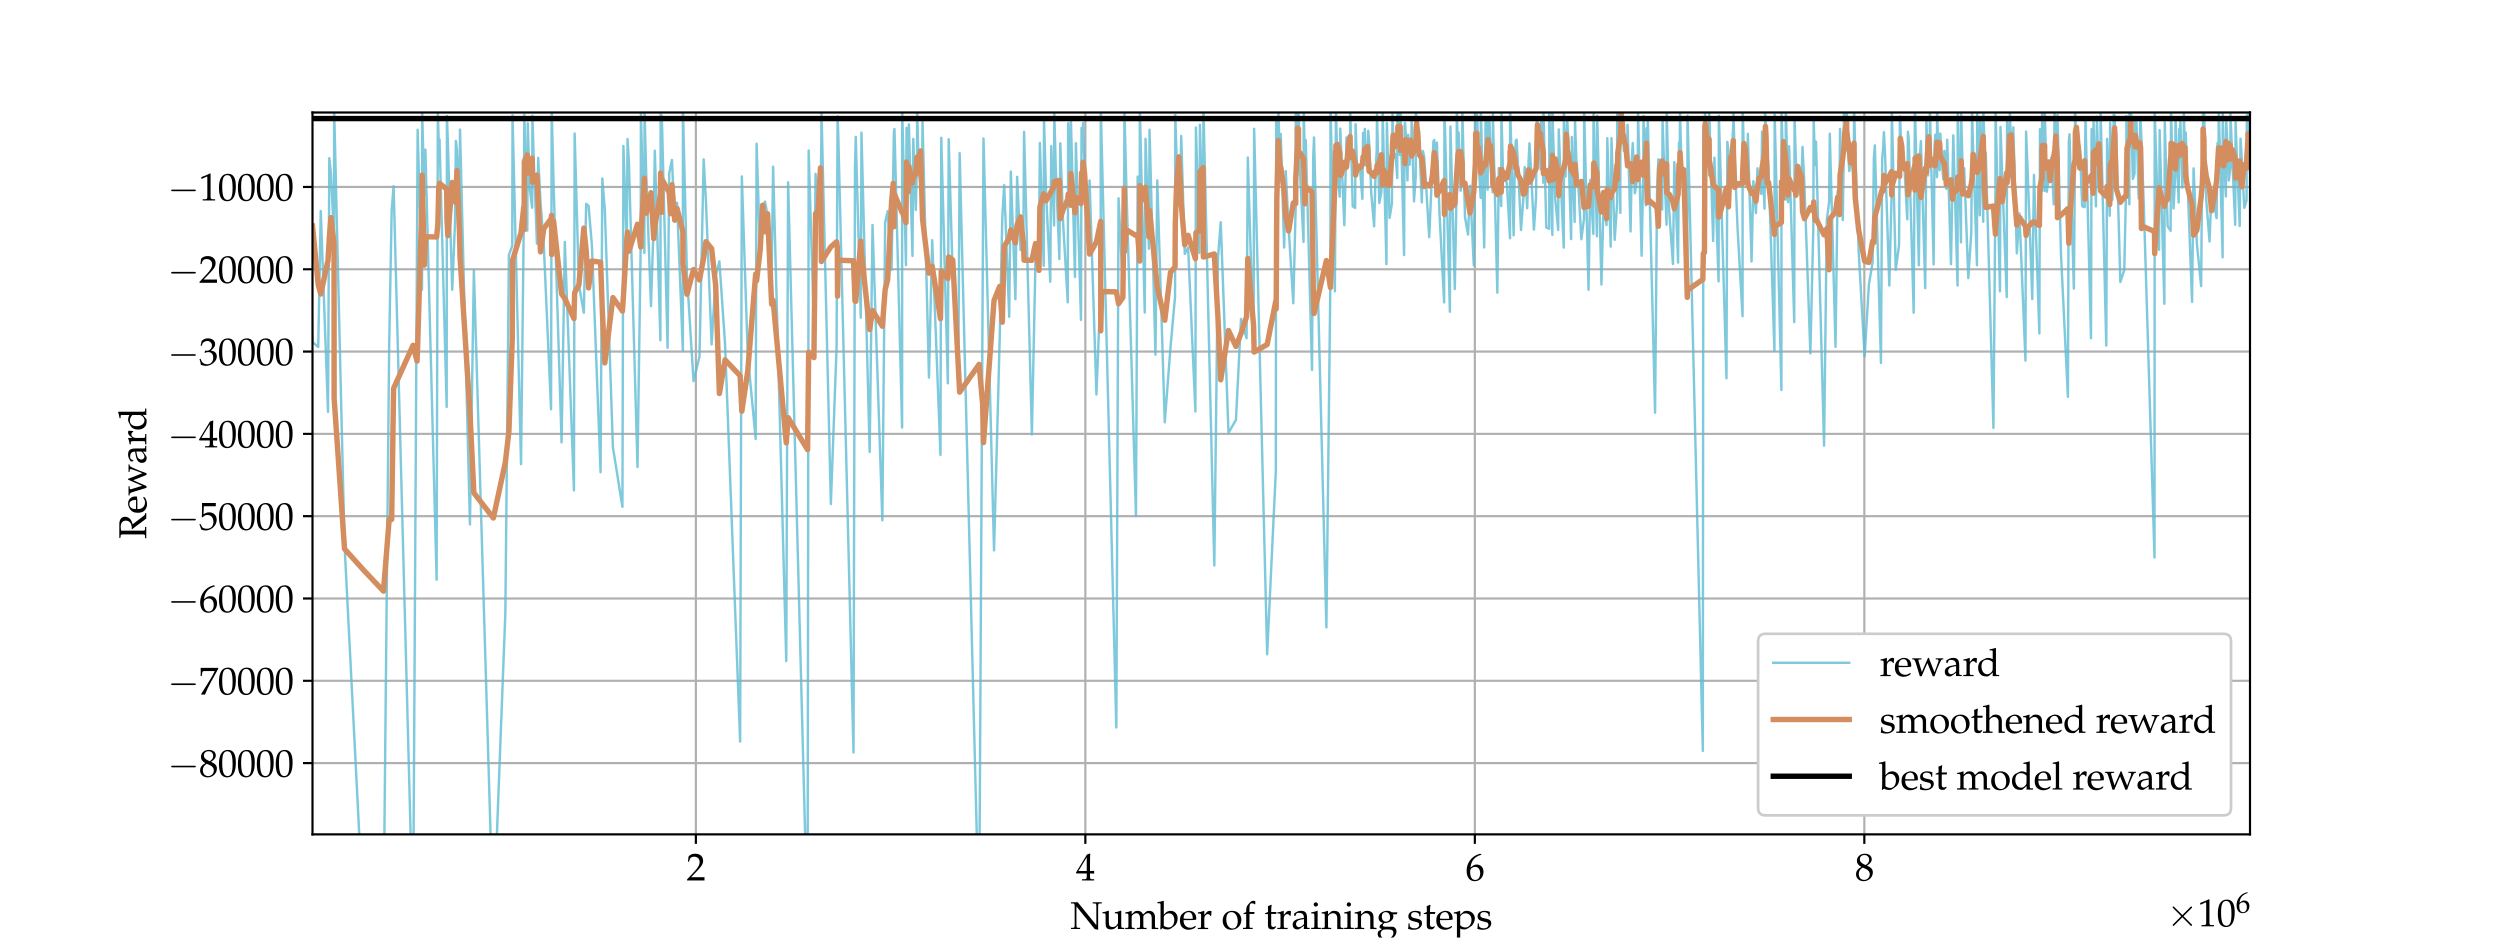<?xml version="1.0" encoding="utf-8" standalone="no"?>
<!DOCTYPE svg PUBLIC "-//W3C//DTD SVG 1.1//EN"
  "http://www.w3.org/Graphics/SVG/1.1/DTD/svg11.dtd">
<svg xmlns:xlink="http://www.w3.org/1999/xlink" width="921.6pt" height="345.6pt" viewBox="0 0 921.6 345.6" xmlns="http://www.w3.org/2000/svg" version="1.1">
 <defs>
  <style type="text/css">*{stroke-linejoin: round; stroke-linecap: butt}</style>
 </defs>
 <g id="figure_1">
  <g id="patch_1">
   <path d="M 0 345.6 
L 921.6 345.6 
L 921.6 0 
L 0 0 
z
" style="fill: #ffffff"/>
  </g>
  <g id="axes_1">
   <g id="patch_2">
    <path d="M 115.2 307.584 
L 829.44 307.584 
L 829.44 41.472 
L 115.2 41.472 
z
" style="fill: #ffffff"/>
   </g>
   <g id="matplotlib.axis_1">
    <g id="xtick_1">
     <g id="line2d_1">
      <path d="M 256.526 307.584 
L 256.526 41.472 
" clip-path="url(#p1e27fb4027)" style="fill: none; stroke: #b0b0b0; stroke-width: 0.8; stroke-linecap: square"/>
     </g>
     <g id="line2d_2">
      <defs>
       <path id="mdccffd01f9" d="M 0 0 
L 0 3.5 
" style="stroke: #000000; stroke-width: 0.8"/>
      </defs>
      <g>
       <use xlink:href="#mdccffd01f9" x="256.526" y="307.584" style="stroke: #000000; stroke-width: 0.8"/>
      </g>
     </g>
     <g id="text_1">
      <!-- $\mathdefault{2}$ -->
      <g transform="translate(253.039 324.564) scale(0.14 -0.14)">
       <defs>
        <path id="URWPalladioL-Roma-32" d="M 102 160 
L 102 0 
C 1299 0 1299 0 1530 0 
C 1760 0 1760 0 2995 0 
C 2982 125 2982 186 2982 269 
C 2982 348 2982 407 2995 539 
C 2259 539 1965 539 781 539 
L 1946 1761 
C 2566 2414 2758 2763 2758 3238 
C 2758 3966 2259 4416 1446 4416 
C 986 4416 672 4288 358 3969 
L 250 3099 
L 435 3099 
L 518 3393 
C 621 3763 851 3923 1280 3923 
C 1830 3923 2182 3577 2182 3035 
C 2182 2555 1914 2083 1190 1316 
L 102 160 
z
" transform="scale(0.016)"/>
       </defs>
       <use xlink:href="#URWPalladioL-Roma-32" transform="scale(0.996)"/>
      </g>
     </g>
    </g>
    <g id="xtick_2">
     <g id="line2d_3">
      <path d="M 400.106 307.584 
L 400.106 41.472 
" clip-path="url(#p1e27fb4027)" style="fill: none; stroke: #b0b0b0; stroke-width: 0.8; stroke-linecap: square"/>
     </g>
     <g id="line2d_4">
      <g>
       <use xlink:href="#mdccffd01f9" x="400.106" y="307.584" style="stroke: #000000; stroke-width: 0.8"/>
      </g>
     </g>
     <g id="text_2">
      <!-- $\mathdefault{4}$ -->
      <g transform="translate(396.619 324.564) scale(0.14 -0.14)">
       <defs>
        <path id="URWPalladioL-Roma-34" d="M 1792 1152 
L 1792 673 
C 1792 289 1722 199 1408 199 
L 1011 199 
L 1011 0 
C 1862 0 1862 0 2016 0 
C 2170 0 2170 0 3021 0 
L 3021 199 
L 2714 199 
C 2400 199 2330 282 2330 669 
L 2330 1152 
C 2707 1152 2842 1152 3021 1133 
L 3021 1588 
C 2720 1563 2598 1563 2502 1563 
L 2483 1563 
L 2330 1563 
L 2330 2457 
C 2330 3600 2342 4152 2374 4416 
L 2298 4448 
L 1824 4275 
L 13 1299 
L 83 1152 
L 1792 1152 
z
M 1792 1563 
L 416 1563 
L 1792 3826 
L 1792 1563 
z
" transform="scale(0.016)"/>
       </defs>
       <use xlink:href="#URWPalladioL-Roma-34" transform="scale(0.996)"/>
      </g>
     </g>
    </g>
    <g id="xtick_3">
     <g id="line2d_5">
      <path d="M 543.686 307.584 
L 543.686 41.472 
" clip-path="url(#p1e27fb4027)" style="fill: none; stroke: #b0b0b0; stroke-width: 0.8; stroke-linecap: square"/>
     </g>
     <g id="line2d_6">
      <g>
       <use xlink:href="#mdccffd01f9" x="543.686" y="307.584" style="stroke: #000000; stroke-width: 0.8"/>
      </g>
     </g>
     <g id="text_3">
      <!-- $\mathdefault{6}$ -->
      <g transform="translate(540.199 324.564) scale(0.14 -0.14)">
       <defs>
        <path id="URWPalladioL-Roma-36" d="M 2662 4310 
L 2426 4419 
C 1811 4214 1549 4086 1222 3804 
C 563 3246 205 2464 205 1585 
C 205 526 717 -128 1542 -128 
C 2374 -128 2995 532 2995 1405 
C 2995 2143 2554 2624 1875 2624 
C 1555 2624 1363 2540 986 2239 
C 915 2181 909 2175 838 2124 
C 973 3284 1510 3913 2662 4259 
L 2662 4310 
z
M 1632 2239 
C 2118 2239 2445 1816 2445 1181 
C 2445 513 2118 83 1626 83 
C 1082 83 787 551 787 1412 
C 787 1636 813 1758 883 1867 
C 1024 2085 1325 2239 1632 2239 
z
" transform="scale(0.016)"/>
       </defs>
       <use xlink:href="#URWPalladioL-Roma-36" transform="scale(0.996)"/>
      </g>
     </g>
    </g>
    <g id="xtick_4">
     <g id="line2d_7">
      <path d="M 687.265 307.584 
L 687.265 41.472 
" clip-path="url(#p1e27fb4027)" style="fill: none; stroke: #b0b0b0; stroke-width: 0.8; stroke-linecap: square"/>
     </g>
     <g id="line2d_8">
      <g>
       <use xlink:href="#mdccffd01f9" x="687.265" y="307.584" style="stroke: #000000; stroke-width: 0.8"/>
      </g>
     </g>
     <g id="text_4">
      <!-- $\mathdefault{8}$ -->
      <g transform="translate(683.778 324.564) scale(0.14 -0.14)">
       <defs>
        <path id="URWPalladioL-Roma-38" d="M 1075 2211 
C 813 2090 704 2019 563 1884 
C 320 1641 192 1352 192 1019 
C 192 359 723 -128 1446 -128 
C 2278 -128 2970 526 2970 1320 
C 2970 1833 2733 2109 2003 2442 
C 2586 2840 2790 3109 2790 3493 
C 2790 4044 2336 4416 1658 4416 
C 896 4416 339 3929 339 3257 
C 339 2821 512 2577 1075 2211 
z
M 1818 1891 
C 2221 1711 2464 1397 2464 1052 
C 2464 513 2061 90 1542 90 
C 998 90 646 475 646 1071 
C 646 1538 832 1833 1306 2122 
L 1818 1891 
z
M 1427 2712 
C 1024 2910 819 3167 819 3487 
C 819 3910 1126 4198 1581 4198 
C 2048 4198 2355 3891 2355 3422 
C 2355 3058 2195 2808 1779 2538 
L 1427 2712 
z
" transform="scale(0.016)"/>
       </defs>
       <use xlink:href="#URWPalladioL-Roma-38" transform="scale(0.996)"/>
      </g>
     </g>
    </g>
    <g id="text_5">
     <!-- Number of training steps -->
     <g transform="translate(394.563 342.476) scale(0.14 -0.14)">
      <defs>
       <path id="URWPalladioL-Roma-4e" d="M 877 4423 
C 518 4423 461 4423 109 4423 
L 109 4224 
L 390 4224 
C 685 4224 717 4166 717 3663 
L 717 766 
C 717 262 685 205 390 205 
L 109 205 
L 109 0 
C 742 0 742 0 851 0 
C 947 0 947 0 1619 0 
L 1619 205 
L 1338 205 
C 1043 205 1011 262 1011 764 
L 1011 3738 
L 4038 -13 
L 4614 -115 
C 4614 -90 4614 -83 4608 -38 
C 4602 32 4595 84 4595 122 
L 4595 3665 
C 4595 4166 4627 4224 4922 4224 
L 5203 4224 
L 5203 4423 
C 4531 4423 4531 4423 4435 4423 
C 4326 4423 4326 4423 3693 4423 
L 3693 4224 
L 3974 4224 
C 4269 4224 4301 4166 4301 3665 
L 4301 639 
L 1222 4423 
L 877 4423 
z
" transform="scale(0.016)"/>
       <path id="URWPalladioL-Roma-75" d="M 3219 3009 
L 3162 3035 
C 2835 2900 2502 2810 2163 2772 
L 2163 2592 
L 2400 2592 
C 2656 2592 2682 2547 2682 2121 
L 2682 1070 
C 2682 928 2592 747 2445 599 
C 2266 418 2061 327 1811 327 
C 1587 327 1408 398 1306 521 
C 1216 624 1171 824 1171 1107 
L 1171 3009 
L 1114 3035 
C 787 2900 454 2810 115 2772 
L 115 2592 
L 352 2592 
C 608 2592 634 2547 634 2122 
L 634 1039 
C 634 587 672 387 787 227 
C 928 33 1171 -64 1536 -64 
C 1824 -64 2080 26 2253 186 
L 2682 585 
C 2682 401 2675 298 2656 0 
C 3085 0 3091 0 3187 0 
C 3277 0 3277 0 3718 0 
L 3718 186 
L 3456 212 
C 3238 212 3219 251 3219 664 
L 3219 3009 
z
" transform="scale(0.016)"/>
       <path id="URWPalladioL-Roma-6d" d="M 115 2565 
L 352 2565 
C 608 2565 634 2520 634 2094 
L 634 643 
C 634 237 614 192 397 192 
L 102 192 
L 102 -7 
C 717 -7 736 -7 915 -7 
C 1094 -7 1261 -7 1677 -7 
L 1677 179 
L 1408 205 
C 1190 205 1171 250 1171 654 
L 1171 2014 
C 1171 2302 1594 2616 1978 2616 
C 2323 2616 2560 2287 2560 1798 
L 2560 643 
C 2560 237 2541 192 2323 192 
L 2029 192 
L 2029 -7 
C 2669 -7 2669 -7 2829 -7 
C 2989 -7 2989 -7 3629 -7 
L 3629 192 
L 3334 192 
C 3117 192 3098 237 3098 643 
L 3098 2011 
C 3098 2300 3520 2616 3904 2616 
C 4250 2616 4486 2291 4486 1806 
L 4486 -7 
C 4877 -7 4883 -7 4992 -7 
C 5075 -7 5075 -7 5562 -7 
L 5562 192 
L 5261 192 
C 5043 192 5024 237 5024 643 
L 5024 1970 
C 5024 2608 4653 3008 4064 3008 
C 3840 3008 3654 2950 3539 2847 
L 3053 2412 
C 2848 2834 2586 3008 2144 3008 
C 1907 3008 1728 2950 1613 2847 
L 1171 2437 
L 1171 2982 
L 1114 3008 
C 787 2873 454 2783 115 2745 
L 115 2565 
z
" transform="scale(0.016)"/>
       <path id="URWPalladioL-Roma-62" d="M 960 4620 
L 902 4672 
C 621 4563 410 4511 -96 4434 
L -96 4255 
L 262 4255 
C 378 4255 422 4184 422 3991 
L 422 989 
C 422 591 416 416 371 -33 
L 474 -71 
L 730 160 
C 986 -7 1216 -71 1555 -71 
C 1805 -71 1971 -26 2106 70 
L 2746 531 
C 3027 735 3251 1266 3251 1733 
C 3251 2476 2771 3008 2093 3008 
C 1792 3008 1478 2892 1312 2725 
L 960 2367 
L 960 4620 
z
M 960 1977 
C 960 2066 1024 2181 1126 2297 
C 1306 2482 1555 2591 1818 2591 
C 2355 2591 2694 2156 2694 1472 
C 2694 755 2310 256 1766 256 
C 1434 256 960 460 960 601 
L 960 1977 
z
" transform="scale(0.016)"/>
       <path id="URWPalladioL-Roma-65" d="M 2797 447 
L 2714 511 
C 2304 269 2157 212 1882 212 
C 1466 212 1120 398 941 711 
C 819 921 774 1101 762 1472 
L 1696 1472 
C 2138 1472 2413 1472 2854 1544 
C 2861 1634 2867 1693 2867 1771 
C 2867 2520 2394 3008 1677 3008 
C 1440 3008 1165 2924 902 2770 
C 378 2469 166 2071 166 1404 
C 166 1000 262 654 435 410 
C 691 71 1120 -128 1600 -128 
C 1837 -128 2074 -77 2336 37 
C 2509 108 2643 191 2669 230 
L 2797 447 
z
M 2298 1690 
C 1965 1690 1811 1690 1581 1690 
C 1286 1690 1120 1690 774 1722 
C 774 2027 800 2169 883 2337 
C 1018 2622 1293 2796 1600 2796 
C 1811 2796 1978 2711 2093 2534 
C 2234 2319 2278 2129 2298 1690 
z
" transform="scale(0.016)"/>
       <path id="URWPalladioL-Roma-72" d="M 147 2565 
L 384 2565 
C 640 2565 666 2520 666 2094 
L 666 643 
C 666 237 646 192 429 192 
L 134 192 
L 134 -7 
C 595 -7 762 -7 922 -7 
C 1050 -7 1050 -7 1837 -7 
L 1837 192 
L 1504 192 
C 1216 192 1203 211 1203 638 
L 1203 1751 
C 1203 2139 1459 2463 1773 2463 
C 1965 2463 2099 2373 2202 2169 
L 2336 2169 
L 2394 2937 
C 2323 2982 2208 3008 2093 3008 
C 1901 3008 1696 2905 1562 2745 
L 1203 2322 
L 1203 2982 
L 1146 3008 
C 819 2873 486 2783 147 2745 
L 147 2565 
z
" transform="scale(0.016)"/>
       <path id="URWPalladioL-Roma-6f" d="M 1786 3008 
C 851 3008 205 2347 205 1392 
C 205 487 774 -128 1600 -128 
C 2586 -128 3290 558 3290 1520 
C 3290 2386 2662 3008 1786 3008 
z
M 1670 2796 
C 2259 2796 2694 2155 2694 1283 
C 2694 545 2368 83 1850 83 
C 1222 83 800 699 800 1610 
C 800 2379 1107 2796 1670 2796 
z
" transform="scale(0.016)"/>
       <path id="URWPalladioL-Roma-66" d="M 2182 4601 
C 2048 4652 1971 4672 1888 4672 
C 1683 4672 1459 4563 1318 4404 
L 947 3985 
C 762 3775 678 3490 678 3070 
L 678 2803 
L 237 2604 
L 237 2476 
L 678 2476 
L 678 651 
C 678 244 659 199 442 199 
L 147 199 
L 147 0 
C 787 0 787 0 947 0 
C 1107 0 1107 0 1747 0 
L 1747 199 
L 1453 199 
C 1235 199 1216 245 1216 653 
L 1216 2489 
L 2010 2489 
L 2054 2816 
L 1216 2816 
L 1216 3350 
C 1216 4073 1299 4248 1664 4248 
C 1837 4248 1952 4204 2106 4071 
L 2182 4109 
L 2182 4601 
z
" transform="scale(0.016)"/>
       <path id="URWPalladioL-Roma-74" d="M 627 2476 
L 627 619 
C 627 142 838 -64 1331 -64 
C 1478 -64 1632 -32 1670 13 
L 1978 353 
L 1894 463 
C 1734 372 1638 340 1517 340 
C 1267 340 1165 470 1165 788 
L 1165 2489 
L 1984 2489 
L 2042 2816 
L 1165 2816 
L 1165 3056 
C 1165 3321 1184 3547 1235 3951 
L 1158 4021 
C 1005 3925 813 3842 614 3778 
C 634 3585 640 3463 640 3271 
L 640 2822 
L 141 2598 
L 141 2476 
L 627 2476 
z
" transform="scale(0.016)"/>
       <path id="URWPalladioL-Roma-61" d="M 2074 538 
L 2042 -1 
C 2458 -1 2458 -1 2541 -1 
C 2573 -1 2733 -1 3014 -1 
L 3014 192 
L 2765 192 
C 2611 192 2586 244 2586 558 
L 2586 1731 
C 2586 2668 2317 3008 1574 3008 
C 1299 3008 1043 2937 800 2791 
L 461 2585 
L 461 2171 
L 627 2126 
L 710 2323 
C 845 2623 909 2668 1203 2668 
C 1805 2668 2054 2431 2074 1852 
L 1440 1736 
C 570 1577 205 1277 205 722 
C 205 224 506 -64 1011 -64 
C 1126 -64 1235 -45 1280 -13 
L 2074 538 
z
M 2074 806 
C 1888 544 1485 302 1235 302 
C 979 302 755 538 755 812 
C 755 1048 883 1271 1075 1392 
C 1235 1488 1587 1577 2074 1648 
L 2074 806 
z
" transform="scale(0.016)"/>
       <path id="URWPalladioL-Roma-69" d="M 1203 2993 
L 1146 3019 
C 819 2884 486 2793 147 2755 
L 147 2576 
L 384 2576 
C 640 2576 666 2531 666 2105 
L 666 651 
C 666 244 646 199 429 199 
L 134 199 
L 134 0 
C 774 0 774 0 934 0 
C 1094 0 1094 0 1734 0 
L 1734 199 
L 1440 199 
C 1222 199 1203 244 1203 651 
L 1203 2993 
z
M 909 4416 
C 717 4416 550 4249 550 4056 
C 550 3870 717 3704 902 3704 
C 1088 3704 1261 3870 1261 4056 
C 1261 4236 1088 4416 909 4416 
z
" transform="scale(0.016)"/>
       <path id="URWPalladioL-Roma-6e" d="M 2624 -7 
C 3014 -7 3021 -7 3130 -7 
C 3219 -7 3219 -7 3661 -7 
L 3661 179 
L 3398 205 
C 3181 205 3162 244 3162 654 
L 3162 1892 
C 3162 2642 2810 3008 2093 3008 
C 1856 3008 1722 2963 1587 2847 
L 1101 2424 
L 1101 2982 
L 1043 3008 
C 717 2873 384 2783 45 2745 
L 45 2565 
L 282 2565 
C 538 2565 563 2520 563 2094 
L 563 643 
C 563 237 544 192 326 192 
L 38 192 
L 38 -7 
C 474 -7 646 -7 832 -7 
C 1018 -7 1190 -7 1626 -7 
L 1626 192 
L 1338 192 
C 1120 192 1101 237 1101 643 
L 1101 2011 
C 1101 2300 1523 2616 1914 2616 
C 2342 2616 2624 2297 2624 1806 
L 2624 -7 
z
" transform="scale(0.016)"/>
       <path id="URWPalladioL-Roma-67" d="M 3322 2432 
L 3482 2695 
L 3456 2759 
L 2547 2759 
C 2310 2937 2080 3008 1766 3008 
C 1485 3008 1158 2920 896 2768 
C 538 2567 352 2258 352 1874 
C 352 1408 646 1087 1120 1036 
L 614 640 
C 550 543 518 459 518 361 
C 518 180 634 76 941 -14 
L 384 -316 
C 294 -367 205 -604 205 -803 
C 205 -1388 774 -1792 1587 -1792 
C 2554 -1792 3315 -1182 3315 -399 
C 3315 63 3008 384 2560 384 
L 1536 384 
C 1203 384 1050 462 1050 639 
C 1050 724 1101 795 1267 939 
C 1306 972 1318 985 1344 1011 
C 1408 1004 1446 998 1498 998 
C 1773 998 2112 1118 2374 1300 
C 2662 1507 2803 1759 2803 2093 
C 2803 2218 2784 2300 2733 2432 
L 3322 2432 
z
M 1536 2790 
C 1971 2790 2266 2438 2266 1905 
C 2266 1499 1997 1216 1606 1216 
C 1178 1216 890 1542 890 2025 
C 890 2507 1126 2790 1536 2790 
z
M 1837 -65 
C 2560 -65 2810 -212 2810 -630 
C 2810 -1182 2304 -1593 1632 -1593 
C 1075 -1593 691 -1266 691 -790 
C 691 -502 858 -238 1114 -129 
C 1216 -78 1395 -65 1837 -65 
z
" transform="scale(0.016)"/>
       <path id="URWPalladioL-Roma-73" d="M 262 917 
C 262 475 243 282 192 26 
C 525 -83 774 -128 1069 -128 
C 1907 -128 2502 321 2502 949 
C 2502 1148 2445 1295 2323 1424 
C 2157 1584 1946 1661 1382 1770 
C 858 1873 685 2001 685 2296 
C 685 2616 909 2796 1299 2796 
C 1728 2796 2054 2572 2054 2270 
L 2054 2123 
L 2234 2123 
C 2240 2495 2246 2648 2266 2847 
C 1926 2963 1696 3008 1434 3008 
C 691 3008 237 2655 237 2078 
C 237 1770 378 1552 672 1417 
C 845 1340 1184 1238 1619 1141 
C 1907 1077 2029 943 2029 699 
C 2029 353 1709 109 1254 109 
C 787 109 454 333 454 654 
L 454 917 
L 262 917 
z
" transform="scale(0.016)"/>
       <path id="URWPalladioL-Roma-70" d="M 64 2565 
L 301 2565 
C 557 2565 582 2520 582 2095 
L 582 -1142 
C 582 -1548 563 -1593 346 -1593 
L 51 -1593 
L 51 -1792 
C 691 -1792 691 -1792 851 -1792 
C 1011 -1792 1011 -1792 1651 -1792 
L 1651 -1593 
L 1357 -1593 
C 1139 -1593 1120 -1547 1120 -1138 
L 1120 89 
C 1312 -26 1517 -71 1805 -71 
C 1990 -71 2157 -32 2259 32 
L 2989 505 
C 3245 672 3546 1330 3546 1740 
C 3546 2451 2957 3008 2214 3008 
C 1978 3008 1747 2943 1645 2847 
L 1120 2367 
L 1120 2982 
L 1062 3008 
C 736 2873 403 2783 64 2745 
L 64 2565 
z
M 1120 1964 
C 1120 2053 1152 2124 1235 2233 
C 1421 2469 1683 2591 2003 2591 
C 2605 2591 2989 2169 2989 1504 
C 2989 787 2560 256 1984 256 
C 1632 256 1370 372 1120 633 
L 1120 1964 
z
" transform="scale(0.016)"/>
      </defs>
      <use xlink:href="#URWPalladioL-Roma-4e" transform="scale(0.996)"/>
      <use xlink:href="#URWPalladioL-Roma-75" transform="translate(82.789 0) scale(0.996)"/>
      <use xlink:href="#URWPalladioL-Roma-6d" transform="translate(142.863 0) scale(0.996)"/>
      <use xlink:href="#URWPalladioL-Roma-62" transform="translate(230.832 0) scale(0.996)"/>
      <use xlink:href="#URWPalladioL-Roma-65" transform="translate(285.925 0) scale(0.996)"/>
      <use xlink:href="#URWPalladioL-Roma-72" transform="translate(333.645 0) scale(0.996)"/>
      <use xlink:href="#URWPalladioL-Roma-6f" transform="translate(397.904 0) scale(0.996)"/>
      <use xlink:href="#URWPalladioL-Roma-66" transform="translate(452.299 0) scale(0.996)"/>
      <use xlink:href="#URWPalladioL-Roma-74" transform="translate(510.381 0) scale(0.996)"/>
      <use xlink:href="#URWPalladioL-Roma-72" transform="translate(542.858 0) scale(0.996)"/>
      <use xlink:href="#URWPalladioL-Roma-61" transform="translate(582.21 0) scale(0.996)"/>
      <use xlink:href="#URWPalladioL-Roma-69" transform="translate(632.023 0) scale(0.996)"/>
      <use xlink:href="#URWPalladioL-Roma-6e" transform="translate(661.013 0) scale(0.996)"/>
      <use xlink:href="#URWPalladioL-Roma-69" transform="translate(718.996 0) scale(0.996)"/>
      <use xlink:href="#URWPalladioL-Roma-6e" transform="translate(747.986 0) scale(0.996)"/>
      <use xlink:href="#URWPalladioL-Roma-67" transform="translate(805.968 0) scale(0.996)"/>
      <use xlink:href="#URWPalladioL-Roma-73" transform="translate(886.266 0) scale(0.996)"/>
      <use xlink:href="#URWPalladioL-Roma-74" transform="translate(928.508 0) scale(0.996)"/>
      <use xlink:href="#URWPalladioL-Roma-65" transform="translate(960.985 0) scale(0.996)"/>
      <use xlink:href="#URWPalladioL-Roma-70" transform="translate(1008.705 0) scale(0.996)"/>
      <use xlink:href="#URWPalladioL-Roma-73" transform="translate(1068.579 0) scale(0.996)"/>
     </g>
    </g>
    <g id="text_6">
     <!-- $\times\mathdefault{10^{6}}\mathdefault{}$ -->
     <g transform="translate(798.72 341.476) scale(0.14 -0.14)">
      <defs>
       <path id="CMSY10-2" d="M 2490 1785 
L 1210 3059 
C 1133 3136 1120 3148 1069 3148 
C 1005 3148 941 3091 941 3020 
C 941 2976 954 2963 1024 2892 
L 2304 1606 
L 1024 320 
C 954 249 941 236 941 192 
C 941 121 1005 64 1069 64 
C 1120 64 1133 76 1210 153 
L 2483 1427 
L 3808 102 
C 3821 96 3866 64 3904 64 
C 3981 64 4032 121 4032 192 
C 4032 204 4032 230 4013 262 
C 4006 275 2989 1280 2669 1606 
L 3840 2777 
C 3872 2816 3968 2899 4000 2937 
C 4006 2950 4032 2976 4032 3020 
C 4032 3091 3981 3148 3904 3148 
C 3853 3148 3827 3123 3757 3052 
L 2490 1785 
z
" transform="scale(0.016)"/>
       <path id="URWPalladioL-Roma-31" d="M 429 3584 
L 493 3584 
L 1318 3956 
C 1325 3962 1331 3962 1338 3962 
C 1376 3962 1389 3905 1389 3751 
L 1389 613 
C 1389 276 1318 205 973 205 
L 614 205 
L 614 0 
C 1600 0 1600 0 1670 0 
C 1754 0 1894 0 2112 0 
C 2189 0 2413 0 2675 0 
L 2675 205 
L 2342 205 
C 1990 205 1926 276 1926 612 
L 1926 4443 
L 1837 4475 
C 1421 4257 966 4065 384 3860 
L 429 3584 
z
" transform="scale(0.016)"/>
       <path id="URWPalladioL-Roma-30" d="M 1683 4416 
C 691 4416 186 3628 186 2077 
C 186 1326 320 680 544 366 
C 768 51 1126 -128 1523 -128 
C 2490 -128 2976 705 2976 2346 
C 2976 3749 2560 4416 1683 4416 
z
M 1568 4192 
C 2189 4192 2438 3564 2438 2025 
C 2438 661 2195 96 1606 96 
C 986 96 723 744 723 2308 
C 723 3660 960 4192 1568 4192 
z
" transform="scale(0.016)"/>
      </defs>
      <use xlink:href="#CMSY10-2" transform="scale(1.038)"/>
      <use xlink:href="#URWPalladioL-Roma-31" transform="translate(81.942 0) scale(0.996)"/>
      <use xlink:href="#URWPalladioL-Roma-30" transform="translate(131.755 0) scale(0.996)"/>
      <use xlink:href="#URWPalladioL-Roma-36" transform="translate(181.568 36.164) scale(0.757)"/>
     </g>
    </g>
   </g>
   <g id="matplotlib.axis_2">
    <g id="ytick_1">
     <g id="line2d_9">
      <path d="M 115.2 281.308 
L 829.44 281.308 
" clip-path="url(#p1e27fb4027)" style="fill: none; stroke: #b0b0b0; stroke-width: 0.8; stroke-linecap: square"/>
     </g>
     <g id="line2d_10">
      <defs>
       <path id="mef1d612531" d="M 0 0 
L -3.5 0 
" style="stroke: #000000; stroke-width: 0.8"/>
      </defs>
      <g>
       <use xlink:href="#mef1d612531" x="115.2" y="281.308" style="stroke: #000000; stroke-width: 0.8"/>
      </g>
     </g>
     <g id="text_7">
      <!-- $\mathdefault{−80000}$ -->
      <g transform="translate(61.859 286.297) scale(0.14 -0.14)">
       <defs>
        <path id="CMSY10-0" d="M 4218 1472 
C 4326 1472 4442 1472 4442 1600 
C 4442 1728 4326 1728 4218 1728 
L 755 1728 
C 646 1728 531 1728 531 1600 
C 531 1472 646 1472 755 1472 
L 4218 1472 
z
" transform="scale(0.016)"/>
       </defs>
       <use xlink:href="#CMSY10-0" transform="scale(1.038)"/>
       <use xlink:href="#URWPalladioL-Roma-38" transform="translate(81.942 0) scale(0.996)"/>
       <use xlink:href="#URWPalladioL-Roma-30" transform="translate(131.755 0) scale(0.996)"/>
       <use xlink:href="#URWPalladioL-Roma-30" transform="translate(181.568 0) scale(0.996)"/>
       <use xlink:href="#URWPalladioL-Roma-30" transform="translate(231.381 0) scale(0.996)"/>
       <use xlink:href="#URWPalladioL-Roma-30" transform="translate(281.194 0) scale(0.996)"/>
      </g>
     </g>
    </g>
    <g id="ytick_2">
     <g id="line2d_11">
      <path d="M 115.2 250.966 
L 829.44 250.966 
" clip-path="url(#p1e27fb4027)" style="fill: none; stroke: #b0b0b0; stroke-width: 0.8; stroke-linecap: square"/>
     </g>
     <g id="line2d_12">
      <g>
       <use xlink:href="#mef1d612531" x="115.2" y="250.966" style="stroke: #000000; stroke-width: 0.8"/>
      </g>
     </g>
     <g id="text_8">
      <!-- $\mathdefault{−70000}$ -->
      <g transform="translate(61.859 255.956) scale(0.14 -0.14)">
       <defs>
        <path id="URWPalladioL-Roma-37" d="M 358 32 
L 416 -51 
C 666 -32 666 -32 710 -32 
C 755 -32 755 -32 1005 -51 
C 1274 649 1587 1317 2010 2087 
L 3181 4199 
L 3181 4372 
C 2490 4372 2266 4372 1747 4372 
C 1280 4372 966 4372 346 4372 
L 282 4359 
C 301 3750 301 3750 301 3685 
C 301 3614 301 3614 282 3031 
L 474 3031 
L 518 3390 
C 570 3789 614 3840 909 3840 
L 2618 3840 
C 2362 3313 2163 2941 1920 2549 
L 358 32 
z
" transform="scale(0.016)"/>
       </defs>
       <use xlink:href="#CMSY10-0" transform="scale(1.038)"/>
       <use xlink:href="#URWPalladioL-Roma-37" transform="translate(81.942 0) scale(0.996)"/>
       <use xlink:href="#URWPalladioL-Roma-30" transform="translate(131.755 0) scale(0.996)"/>
       <use xlink:href="#URWPalladioL-Roma-30" transform="translate(181.568 0) scale(0.996)"/>
       <use xlink:href="#URWPalladioL-Roma-30" transform="translate(231.381 0) scale(0.996)"/>
       <use xlink:href="#URWPalladioL-Roma-30" transform="translate(281.194 0) scale(0.996)"/>
      </g>
     </g>
    </g>
    <g id="ytick_3">
     <g id="line2d_13">
      <path d="M 115.2 220.625 
L 829.44 220.625 
" clip-path="url(#p1e27fb4027)" style="fill: none; stroke: #b0b0b0; stroke-width: 0.8; stroke-linecap: square"/>
     </g>
     <g id="line2d_14">
      <g>
       <use xlink:href="#mef1d612531" x="115.2" y="220.625" style="stroke: #000000; stroke-width: 0.8"/>
      </g>
     </g>
     <g id="text_9">
      <!-- $\mathdefault{−60000}$ -->
      <g transform="translate(61.859 225.614) scale(0.14 -0.14)">
       <use xlink:href="#CMSY10-0" transform="scale(1.038)"/>
       <use xlink:href="#URWPalladioL-Roma-36" transform="translate(81.942 0) scale(0.996)"/>
       <use xlink:href="#URWPalladioL-Roma-30" transform="translate(131.755 0) scale(0.996)"/>
       <use xlink:href="#URWPalladioL-Roma-30" transform="translate(181.568 0) scale(0.996)"/>
       <use xlink:href="#URWPalladioL-Roma-30" transform="translate(231.381 0) scale(0.996)"/>
       <use xlink:href="#URWPalladioL-Roma-30" transform="translate(281.194 0) scale(0.996)"/>
      </g>
     </g>
    </g>
    <g id="ytick_4">
     <g id="line2d_15">
      <path d="M 115.2 190.283 
L 829.44 190.283 
" clip-path="url(#p1e27fb4027)" style="fill: none; stroke: #b0b0b0; stroke-width: 0.8; stroke-linecap: square"/>
     </g>
     <g id="line2d_16">
      <g>
       <use xlink:href="#mef1d612531" x="115.2" y="190.283" style="stroke: #000000; stroke-width: 0.8"/>
      </g>
     </g>
     <g id="text_10">
      <!-- $\mathdefault{−50000}$ -->
      <g transform="translate(61.859 195.273) scale(0.14 -0.14)">
       <defs>
        <path id="URWPalladioL-Roma-35" d="M 813 3877 
C 1638 3877 1997 3877 2765 3877 
L 2797 3907 
C 2784 4016 2784 4064 2784 4144 
C 2784 4229 2784 4277 2797 4386 
L 2765 4416 
C 2285 4416 1997 4416 1651 4416 
C 1299 4416 1018 4416 538 4416 
L 506 4403 
C 512 4011 518 3729 518 3523 
C 518 2977 499 2360 480 2077 
L 608 2038 
C 909 2341 1082 2432 1395 2432 
C 2010 2432 2394 1993 2394 1296 
C 2394 580 1984 160 1286 160 
C 941 160 621 277 531 444 
L 237 973 
L 83 883 
C 230 516 307 310 397 27 
C 576 -71 832 -128 1107 -128 
C 1536 -128 1990 59 2342 368 
C 2733 716 2938 1154 2938 1630 
C 2938 2359 2419 2874 1690 2874 
C 1382 2874 1152 2791 755 2554 
L 813 3877 
z
" transform="scale(0.016)"/>
       </defs>
       <use xlink:href="#CMSY10-0" transform="scale(1.038)"/>
       <use xlink:href="#URWPalladioL-Roma-35" transform="translate(81.942 0) scale(0.996)"/>
       <use xlink:href="#URWPalladioL-Roma-30" transform="translate(131.755 0) scale(0.996)"/>
       <use xlink:href="#URWPalladioL-Roma-30" transform="translate(181.568 0) scale(0.996)"/>
       <use xlink:href="#URWPalladioL-Roma-30" transform="translate(231.381 0) scale(0.996)"/>
       <use xlink:href="#URWPalladioL-Roma-30" transform="translate(281.194 0) scale(0.996)"/>
      </g>
     </g>
    </g>
    <g id="ytick_5">
     <g id="line2d_17">
      <path d="M 115.2 159.942 
L 829.44 159.942 
" clip-path="url(#p1e27fb4027)" style="fill: none; stroke: #b0b0b0; stroke-width: 0.8; stroke-linecap: square"/>
     </g>
     <g id="line2d_18">
      <g>
       <use xlink:href="#mef1d612531" x="115.2" y="159.942" style="stroke: #000000; stroke-width: 0.8"/>
      </g>
     </g>
     <g id="text_11">
      <!-- $\mathdefault{−40000}$ -->
      <g transform="translate(61.859 164.931) scale(0.14 -0.14)">
       <use xlink:href="#CMSY10-0" transform="scale(1.038)"/>
       <use xlink:href="#URWPalladioL-Roma-34" transform="translate(81.942 0) scale(0.996)"/>
       <use xlink:href="#URWPalladioL-Roma-30" transform="translate(131.755 0) scale(0.996)"/>
       <use xlink:href="#URWPalladioL-Roma-30" transform="translate(181.568 0) scale(0.996)"/>
       <use xlink:href="#URWPalladioL-Roma-30" transform="translate(231.381 0) scale(0.996)"/>
       <use xlink:href="#URWPalladioL-Roma-30" transform="translate(281.194 0) scale(0.996)"/>
      </g>
     </g>
    </g>
    <g id="ytick_6">
     <g id="line2d_19">
      <path d="M 115.2 129.6 
L 829.44 129.6 
" clip-path="url(#p1e27fb4027)" style="fill: none; stroke: #b0b0b0; stroke-width: 0.8; stroke-linecap: square"/>
     </g>
     <g id="line2d_20">
      <g>
       <use xlink:href="#mef1d612531" x="115.2" y="129.6" style="stroke: #000000; stroke-width: 0.8"/>
      </g>
     </g>
     <g id="text_12">
      <!-- $\mathdefault{−30000}$ -->
      <g transform="translate(61.859 134.59) scale(0.14 -0.14)">
       <defs>
        <path id="URWPalladioL-Roma-33" d="M 275 3197 
L 474 3197 
L 589 3554 
C 659 3770 1062 3987 1395 3987 
C 1811 3987 2150 3649 2150 3248 
C 2150 2770 1773 2368 1318 2368 
C 1267 2368 1197 2368 1114 2381 
L 1018 2381 
L 941 2047 
L 986 2008 
C 1229 2118 1350 2150 1523 2150 
C 2054 2150 2362 1809 2362 1222 
C 2362 566 1971 135 1376 135 
C 1082 135 819 231 627 411 
C 474 553 390 701 269 1049 
L 96 985 
C 230 593 282 361 320 39 
C 659 -77 941 -128 1178 -128 
C 1690 -128 2278 161 2630 593 
C 2848 857 2957 1140 2957 1442 
C 2957 1751 2829 2022 2598 2182 
C 2438 2298 2291 2350 1971 2407 
C 2483 2803 2675 3096 2675 3472 
C 2675 4040 2202 4416 1491 4416 
C 1056 4416 768 4295 461 3989 
L 275 3197 
z
" transform="scale(0.016)"/>
       </defs>
       <use xlink:href="#CMSY10-0" transform="scale(1.038)"/>
       <use xlink:href="#URWPalladioL-Roma-33" transform="translate(81.942 0) scale(0.996)"/>
       <use xlink:href="#URWPalladioL-Roma-30" transform="translate(131.755 0) scale(0.996)"/>
       <use xlink:href="#URWPalladioL-Roma-30" transform="translate(181.568 0) scale(0.996)"/>
       <use xlink:href="#URWPalladioL-Roma-30" transform="translate(231.381 0) scale(0.996)"/>
       <use xlink:href="#URWPalladioL-Roma-30" transform="translate(281.194 0) scale(0.996)"/>
      </g>
     </g>
    </g>
    <g id="ytick_7">
     <g id="line2d_21">
      <path d="M 115.2 99.259 
L 829.44 99.259 
" clip-path="url(#p1e27fb4027)" style="fill: none; stroke: #b0b0b0; stroke-width: 0.8; stroke-linecap: square"/>
     </g>
     <g id="line2d_22">
      <g>
       <use xlink:href="#mef1d612531" x="115.2" y="99.259" style="stroke: #000000; stroke-width: 0.8"/>
      </g>
     </g>
     <g id="text_13">
      <!-- $\mathdefault{−20000}$ -->
      <g transform="translate(61.859 104.248) scale(0.14 -0.14)">
       <use xlink:href="#CMSY10-0" transform="scale(1.038)"/>
       <use xlink:href="#URWPalladioL-Roma-32" transform="translate(81.942 0) scale(0.996)"/>
       <use xlink:href="#URWPalladioL-Roma-30" transform="translate(131.755 0) scale(0.996)"/>
       <use xlink:href="#URWPalladioL-Roma-30" transform="translate(181.568 0) scale(0.996)"/>
       <use xlink:href="#URWPalladioL-Roma-30" transform="translate(231.381 0) scale(0.996)"/>
       <use xlink:href="#URWPalladioL-Roma-30" transform="translate(281.194 0) scale(0.996)"/>
      </g>
     </g>
    </g>
    <g id="ytick_8">
     <g id="line2d_23">
      <path d="M 115.2 68.917 
L 829.44 68.917 
" clip-path="url(#p1e27fb4027)" style="fill: none; stroke: #b0b0b0; stroke-width: 0.8; stroke-linecap: square"/>
     </g>
     <g id="line2d_24">
      <g>
       <use xlink:href="#mef1d612531" x="115.2" y="68.917" style="stroke: #000000; stroke-width: 0.8"/>
      </g>
     </g>
     <g id="text_14">
      <!-- $\mathdefault{−10000}$ -->
      <g transform="translate(61.859 73.907) scale(0.14 -0.14)">
       <use xlink:href="#CMSY10-0" transform="scale(1.038)"/>
       <use xlink:href="#URWPalladioL-Roma-31" transform="translate(81.942 0) scale(0.996)"/>
       <use xlink:href="#URWPalladioL-Roma-30" transform="translate(131.755 0) scale(0.996)"/>
       <use xlink:href="#URWPalladioL-Roma-30" transform="translate(181.568 0) scale(0.996)"/>
       <use xlink:href="#URWPalladioL-Roma-30" transform="translate(231.381 0) scale(0.996)"/>
       <use xlink:href="#URWPalladioL-Roma-30" transform="translate(281.194 0) scale(0.996)"/>
      </g>
     </g>
    </g>
    <g id="text_15">
     <!-- Reward -->
     <g transform="translate(53.926 198.72) rotate(-90) scale(0.14 -0.14)">
      <defs>
       <path id="URWPalladioL-Roma-52" d="M 1382 4147 
C 1600 4198 1792 4224 2010 4224 
C 2675 4224 3046 3915 3046 3367 
C 3046 2775 2579 2401 1837 2401 
C 1792 2401 1734 2401 1651 2407 
L 1613 2330 
C 1683 2246 1702 2221 1779 2137 
C 1869 2035 1888 2009 1946 1932 
L 3123 346 
C 3162 295 3200 243 3238 199 
C 3283 141 3322 83 3386 0 
C 3686 0 3750 0 3821 0 
C 3878 0 3878 0 4282 0 
L 4282 186 
C 4077 205 3974 244 3891 354 
L 2438 2259 
C 2797 2349 2963 2419 3174 2566 
C 3507 2803 3686 3123 3686 3495 
C 3686 4109 3238 4455 2445 4455 
L 2342 4455 
C 1510 4455 1510 4455 1293 4455 
C 1082 4455 1082 4455 186 4455 
L 186 4275 
L 448 4243 
C 742 4243 774 4184 774 3679 
L 774 769 
C 774 257 742 205 448 205 
L 141 205 
L 141 0 
C 518 0 742 0 1075 0 
C 1408 0 1638 0 2016 0 
L 2016 205 
L 1709 205 
C 1414 205 1382 256 1382 768 
L 1382 4147 
z
" transform="scale(0.016)"/>
       <path id="URWPalladioL-Roma-77" d="M 2643 3008 
C 2118 1788 2022 1571 1626 677 
L 1088 2444 
C 1069 2502 1062 2553 1062 2604 
C 1062 2700 1146 2752 1306 2752 
L 1562 2752 
L 1562 2932 
C 928 2932 928 2932 800 2932 
C 672 2932 672 2932 38 2932 
L 38 2765 
L 218 2752 
C 397 2739 480 2612 640 2114 
L 1293 -32 
L 1594 -32 
L 2221 1437 
C 2253 1514 2323 1667 2426 1884 
L 2554 2152 
L 3424 -32 
L 3718 -32 
C 3763 102 3814 249 3866 389 
C 3994 767 4134 1162 4160 1201 
L 4595 2196 
C 4787 2625 4864 2733 5005 2752 
L 5171 2765 
L 5171 2932 
C 4646 2932 4646 2932 4544 2932 
C 4442 2932 4442 2932 3917 2932 
L 3917 2752 
L 4134 2752 
C 4294 2752 4384 2675 4384 2559 
C 4384 2489 4371 2412 4339 2329 
L 4019 1433 
C 3968 1292 3917 1163 3712 638 
L 2976 2490 
C 2886 2707 2842 2835 2790 3008 
L 2643 3008 
z
" transform="scale(0.016)"/>
       <path id="URWPalladioL-Roma-64" d="M 2637 2802 
C 2278 2956 2099 3008 1875 3008 
C 1702 3008 1549 2969 1389 2887 
L 826 2593 
C 461 2401 224 1935 224 1392 
C 224 881 397 460 710 204 
C 928 19 1229 -64 1645 -64 
C 1773 -64 1920 -38 1952 -13 
L 2662 583 
L 2630 -7 
C 2944 -7 3046 -7 3123 -7 
C 3174 -7 3264 -7 3398 -7 
C 3443 -7 3571 -7 3706 -7 
L 3706 192 
L 3411 192 
C 3194 192 3174 237 3174 643 
L 3174 4607 
L 3117 4659 
C 2835 4550 2624 4498 2118 4421 
L 2118 4242 
L 2477 4242 
C 2592 4242 2637 4171 2637 3978 
L 2637 2802 
z
M 2637 1424 
C 2637 1009 2624 946 2541 799 
C 2362 499 2048 302 1747 302 
C 1184 302 781 844 781 1603 
C 781 2298 1126 2706 1702 2706 
C 1946 2706 2202 2623 2426 2470 
C 2560 2381 2637 2298 2637 2246 
L 2637 1424 
z
" transform="scale(0.016)"/>
      </defs>
      <use xlink:href="#URWPalladioL-Roma-52" transform="scale(0.996)"/>
      <use xlink:href="#URWPalladioL-Roma-65" transform="translate(66.55 0) scale(0.996)"/>
      <use xlink:href="#URWPalladioL-Roma-77" transform="translate(114.27 0) scale(0.996)"/>
      <use xlink:href="#URWPalladioL-Roma-61" transform="translate(197.358 0) scale(0.996)"/>
      <use xlink:href="#URWPalladioL-Roma-72" transform="translate(247.171 0) scale(0.996)"/>
      <use xlink:href="#URWPalladioL-Roma-64" transform="translate(284.731 0) scale(0.996)"/>
     </g>
    </g>
   </g>
   <g id="line2d_25">
    <path d="M 113.068 43.715 
L 113.13 41.167 
L 115.2 126.074 
L 117.314 127.919 
L 118.242 77.789 
L 120.922 151.859 
L 121.389 58.298 
L 121.99 63.99 
L 123.144 87.316 
L 123.169 39.638 
L 127.008 200.812 
L 134.187 341.994 
L 141.366 341.994 
L 143.463 127.197 
L 144.385 77.577 
L 145.097 68.656 
L 152.276 341.994 
L 153.957 47.836 
L 155.571 106.753 
L 155.633 41.209 
L 156.419 71.787 
L 156.812 55.172 
L 160.956 213.731 
L 161.403 41.567 
L 161.722 52.047 
L 162.025 51.368 
L 164.662 150.008 
L 164.76 42.751 
L 165.091 52.563 
L 166.706 106.814 
L 167.736 82.11 
L 168.052 51.932 
L 168.453 55.524 
L 169.362 76.964 
L 169.579 47.751 
L 173.241 193.348 
L 174.685 99.617 
L 181.864 341.994 
L 186.295 225.819 
L 187.606 93.985 
L 188.838 90.648 
L 188.931 42.508 
L 192.067 171.101 
L 193.085 81.624 
L 193.285 42.253 
L 194.384 85.022 
L 194.547 45.451 
L 195.273 69.281 
L 196.173 76.587 
L 196.269 42.653 
L 196.718 57.527 
L 197.931 89.835 
L 198.395 58.182 
L 199.245 74.494 
L 200.481 90.836 
L 203.138 150.87 
L 203.375 40.505 
L 204.074 68.122 
L 207.02 163.079 
L 208.217 89.173 
L 211.582 180.762 
L 211.834 49.219 
L 213.404 104.939 
L 215.219 115.279 
L 216.084 75.119 
L 216.966 75.89 
L 218.189 90.247 
L 221.395 174.087 
L 222.04 65.798 
L 222.956 77.322 
L 225.944 164.851 
L 229.452 186.83 
L 229.812 53.801 
L 231.042 90.538 
L 231.341 51.228 
L 231.849 60.021 
L 235.01 172.163 
L 236.203 89.003 
L 236.258 40.912 
L 237.552 93.239 
L 237.608 40.942 
L 238.221 64.505 
L 239.979 112.846 
L 240.99 81.327 
L 241.393 55.573 
L 243.447 125.419 
L 243.529 42.035 
L 243.876 53.231 
L 243.971 42.581 
L 246.092 128.204 
L 246.691 63.88 
L 247.706 58.959 
L 248.727 81.733 
L 249.583 74.749 
L 251.728 129.218 
L 251.753 39.65 
L 253.241 101.48 
L 255.653 140.475 
L 257.852 131.512 
L 259.398 58.741 
L 260.245 74.366 
L 262.337 126.979 
L 263.83 101.674 
L 265.197 96.346 
L 267.286 126.882 
L 272.842 273.389 
L 273.468 65.039 
L 275.651 130.826 
L 278.567 161.823 
L 278.908 52.988 
L 280.234 94.598 
L 281.145 77.091 
L 281.991 74.318 
L 282.955 79.306 
L 284.454 101.923 
L 284.994 61.417 
L 289.848 243.696 
L 290.525 67.206 
L 297.704 341.994 
L 298.104 55.476 
L 300.042 120.473 
L 300.646 64.099 
L 301.558 77.109 
L 302.452 76.357 
L 302.77 52.035 
L 302.804 39.977 
L 306.287 185.805 
L 308.399 127.81 
L 308.754 42.872 
L 308.988 48.467 
L 314.638 277.4 
L 315.181 61.514 
L 315.463 50.463 
L 317.321 117.105 
L 317.564 48.874 
L 320.593 166.58 
L 321.643 82.947 
L 325.269 191.8 
L 326.298 82.091 
L 327.227 77.838 
L 328.666 99.398 
L 329.521 48.88 
L 329.734 47.569 
L 332.551 157.624 
L 332.577 39.674 
L 333.977 97.742 
L 334.179 47.126 
L 334.879 68.159 
L 335.052 45.876 
L 336.371 94.331 
L 336.67 51.21 
L 337.589 77.401 
L 338.061 58.534 
L 338.086 39.595 
L 338.662 62.934 
L 339.347 67.546 
L 339.937 63.504 
L 340.079 44.541 
L 342.459 139.194 
L 343.642 88.542 
L 346.697 167.691 
L 346.986 50.785 
L 349.416 141.3 
L 349.718 51.325 
L 351.225 102.281 
L 353.339 127.919 
L 353.762 56.441 
L 360.941 341.994 
L 362.551 51.046 
L 366.439 202.875 
L 368.502 125.765 
L 369.485 80.113 
L 370.188 68.286 
L 372.038 116.79 
L 372.622 63.237 
L 374.319 110.291 
L 374.949 65.185 
L 376.217 92.165 
L 377.279 83.451 
L 377.516 48.594 
L 380.392 160.16 
L 381.733 95.241 
L 383.004 92.286 
L 383.338 52.697 
L 384.744 97.984 
L 384.855 43.266 
L 385.623 71.029 
L 387.167 103.84 
L 387.529 53.856 
L 388.583 83.105 
L 388.638 40.93 
L 389.18 61.459 
L 390.527 95.496 
L 390.864 52.824 
L 391.887 81.8 
L 393.61 111.426 
L 393.772 45.396 
L 394.652 75.768 
L 394.772 43.624 
L 396.274 102.093 
L 396.611 52.788 
L 398.488 117.907 
L 398.691 47.156 
L 399.089 55.409 
L 399.25 45.366 
L 399.791 61.435 
L 401.001 89.701 
L 401.662 66.538 
L 404.191 145.432 
L 405.768 105.224 
L 405.774 38.818 
L 406.093 52.059 
L 411.525 268.176 
L 412.342 73.098 
L 413.932 105.77 
L 414.455 60.664 
L 414.502 40.584 
L 415.171 66.824 
L 418.759 190.204 
L 419.386 65.106 
L 420.161 71.302 
L 420.179 39.346 
L 421.993 115.218 
L 422.29 51.161 
L 423.547 91.698 
L 423.766 47.824 
L 425.947 130.735 
L 426.608 66.508 
L 429.378 155.663 
L 431.495 128.022 
L 433.169 109.35 
L 433.258 42.332 
L 433.684 56.562 
L 434.554 75.343 
L 435.173 64.73 
L 435.446 50.136 
L 436.749 93.615 
L 437.995 91.242 
L 440.671 151.689 
L 440.872 47.035 
L 442.164 93.215 
L 442.339 45.967 
L 443.497 87.486 
L 443.622 39.65 
L 447.641 208.452 
L 448.984 95.332 
L 450.009 81.915 
L 452.872 159.547 
L 455.621 154.771 
L 457.491 117.597 
L 459.529 124.697 
L 459.99 58.079 
L 462.117 128.453 
L 462.327 47.478 
L 467.121 241.184 
L 470.319 173.705 
L 470.45 44.128 
L 470.676 48.127 
L 471.238 62.321 
L 471.27 39.911 
L 471.88 64.366 
L 472.136 49.408 
L 473.383 91.255 
L 473.963 63.085 
L 475.034 83.851 
L 476.766 111.778 
L 477.647 75.799 
L 477.668 39.468 
L 478.28 64.433 
L 478.287 38.855 
L 478.478 46.659 
L 478.671 46.744 
L 478.703 39.886 
L 479.337 65.397 
L 480.534 89.155 
L 480.59 40.954 
L 481.037 57.448 
L 481.346 51.629 
L 483.66 136.372 
L 484.115 57.794 
L 484.401 50.676 
L 488.961 231.281 
L 490.454 101.698 
L 490.46 38.806 
L 492.088 107.402 
L 492.483 40.426 
L 493.061 62.988 
L 493.864 72.491 
L 494.072 47.393 
L 495.57 83.038 
L 496.378 50.688 
L 496.823 57.369 
L 497.24 56.222 
L 497.696 57.812 
L 497.72 39.601 
L 497.77 40.669 
L 498.656 76.023 
L 499.557 76.66 
L 499.727 45.785 
L 500.288 62.278 
L 500.841 61.908 
L 501.414 62.825 
L 502.236 73.317 
L 502.484 49.049 
L 502.9 56.149 
L 503.111 47.502 
L 503.644 61.095 
L 504.164 60.519 
L 504.391 48.194 
L 504.721 52.496 
L 505.49 71.09 
L 506.551 83.408 
L 507.13 63.067 
L 507.522 55.124 
L 507.608 42.217 
L 508.466 74.834 
L 509.228 70.768 
L 509.639 55.955 
L 509.709 41.519 
L 511.101 97.384 
L 511.261 45.366 
L 512.249 80.338 
L 513.114 75.101 
L 513.315 41.962 
L 513.57 49.341 
L 514.011 57.211 
L 514.442 56.811 
L 515.082 65.61 
L 515.116 40.02 
L 515.295 46.125 
L 515.313 39.34 
L 515.606 50.943 
L 516.046 57.163 
L 516.288 40.766 
L 517.6 94.016 
L 517.787 46.495 
L 517.947 45.317 
L 518.194 49.013 
L 518.855 66.508 
L 519.117 49.675 
L 519.642 60.725 
L 519.943 51.301 
L 520.256 51.792 
L 520.405 44.874 
L 521.248 74.233 
L 521.884 65.452 
L 521.939 40.9 
L 522.02 41.968 
L 522.24 47.866 
L 522.345 43.018 
L 522.68 52.727 
L 522.907 48.157 
L 523.289 54.754 
L 524.141 74.585 
L 524.546 55.688 
L 525.003 57.885 
L 525.7 68.031 
L 526.857 87.438 
L 528.416 52.144 
L 528.723 51.574 
L 529.368 65.822 
L 529.699 52.581 
L 530.64 78.347 
L 532.365 111.48 
L 532.471 43.024 
L 532.681 47.447 
L 534.487 114.927 
L 534.678 46.628 
L 536.285 106.51 
L 536.995 68.547 
L 537.015 39.449 
L 537.471 57.812 
L 537.713 48.813 
L 538.464 70.307 
L 539.04 62.934 
L 539.067 39.716 
L 540.048 80.04 
L 541.182 86.479 
L 541.89 68.498 
L 543.292 97.826 
L 543.788 59.56 
L 543.87 42.016 
L 544.024 45.069 
L 544.452 56.683 
L 544.54 42.277 
L 545.04 59.718 
L 545.854 72.977 
L 545.89 40.105 
L 547.136 91.224 
L 547.648 44.183 
L 548.39 69.924 
L 548.522 44.158 
L 548.932 55.919 
L 549.039 43.096 
L 549.49 57.624 
L 550.254 70.877 
L 550.332 41.84 
L 551.972 107.894 
L 552.525 61.945 
L 553.41 75.968 
L 553.483 41.658 
L 554.152 66.848 
L 554.8 65.956 
L 555.485 67.558 
L 556.651 87.82 
L 556.675 39.619 
L 556.707 39.892 
L 556.838 44.128 
L 557.978 86.758 
L 558.459 58.892 
L 558.772 51.804 
L 559.077 51.471 
L 559.611 61.131 
L 560.705 84.804 
L 561.533 73.571 
L 562.077 61.581 
L 562.981 76.751 
L 563.481 59.73 
L 563.818 52.824 
L 564.373 61.999 
L 565.463 84.658 
L 566.269 72.649 
L 566.424 45.117 
L 566.616 46.659 
L 566.743 43.964 
L 566.981 48.637 
L 567.15 45.7 
L 567.377 48.17 
L 567.941 62.412 
L 568.102 45.354 
L 568.246 44.699 
L 568.927 67.345 
L 568.953 39.65 
L 570.024 83.857 
L 571.107 84.343 
L 571.12 39.134 
L 572.257 86.612 
L 572.269 39.079 
L 572.493 48.018 
L 573.312 73.207 
L 574.406 84.792 
L 574.622 47.721 
L 575.212 63.522 
L 576.459 91.273 
L 576.504 40.457 
L 577.131 65.076 
L 577.384 49.25 
L 577.617 48.424 
L 577.751 44.249 
L 577.996 48.922 
L 579.169 88.135 
L 579.451 50.506 
L 580.474 81.812 
L 580.622 44.808 
L 581.096 58.631 
L 581.769 67.03 
L 582.943 88.172 
L 583.935 80.508 
L 583.972 40.111 
L 585.587 106.832 
L 586.243 66.332 
L 587.371 86.23 
L 587.431 41.118 
L 587.544 43.351 
L 588.692 87.098 
L 588.79 42.684 
L 590.358 104.872 
L 591.178 73.201 
L 592.228 82.953 
L 592.521 50.949 
L 593.759 90.927 
L 594.052 50.937 
L 595.231 88.415 
L 596.105 75.483 
L 596.175 41.555 
L 596.383 47.344 
L 597.327 78.481 
L 597.336 38.964 
L 597.487 44.935 
L 597.672 40.408 
L 597.906 48.485 
L 598.174 49.881 
L 598.2 39.692 
L 598.604 55.634 
L 598.897 50.937 
L 599.326 56.744 
L 599.81 59.014 
L 599.986 46.021 
L 601.093 85.326 
L 601.564 58.498 
L 601.899 52.745 
L 602.672 71.247 
L 603.344 66.957 
L 603.78 56.993 
L 603.847 41.397 
L 605.164 94.264 
L 605.755 63.541 
L 605.855 42.793 
L 606.733 75.695 
L 606.94 47.302 
L 607.318 54.566 
L 607.437 43.594 
L 610.124 152.144 
L 610.863 69.809 
L 611.34 58.734 
L 611.826 59.105 
L 612.741 77.225 
L 612.884 44.632 
L 613.318 56.89 
L 614.365 82.856 
L 614.402 40.141 
L 615.333 77.886 
L 616.722 97.311 
L 617.225 59.796 
L 618.602 96.783 
L 618.938 52.769 
L 619.254 51.956 
L 619.326 41.585 
L 619.83 59.894 
L 620.697 75.192 
L 621.998 93.573 
L 622.094 42.641 
L 627.731 276.811 
L 627.92 46.561 
L 628.321 55.53 
L 628.544 41.185 
L 629.137 51.525 
L 629.426 50.755 
L 630.043 64.675 
L 630.076 39.977 
L 630.347 50.008 
L 631.537 88.845 
L 631.999 58.14 
L 633.541 103.725 
L 633.637 42.635 
L 634.053 56.155 
L 636.44 139.461 
L 636.766 52.332 
L 637.177 55.931 
L 637.884 68.486 
L 638.51 65.021 
L 638.771 49.596 
L 638.951 46.191 
L 639 40.621 
L 639.452 57.697 
L 640.532 84.233 
L 642.378 116.565 
L 642.393 39.207 
L 642.434 40.329 
L 642.897 58.116 
L 643.432 61.186 
L 644.073 65.658 
L 644.328 49.347 
L 645.696 96.388 
L 646.363 66.793 
L 647.309 78.56 
L 647.865 62.06 
L 648.54 67.078 
L 649.319 71.52 
L 649.554 48.491 
L 650.461 76.915 
L 650.702 41.998 
L 650.81 43.109 
L 651.411 54.487 
L 651.976 62.418 
L 654.123 129.345 
L 654.208 42.162 
L 656.697 143.757 
L 656.737 40.244 
L 657.115 54.572 
L 657.482 54.068 
L 658.309 73.547 
L 658.314 38.776 
L 659.165 74.548 
L 659.529 53.953 
L 661.426 118.726 
L 661.546 43.649 
L 662.043 59.596 
L 662.7 66.332 
L 663.48 71.526 
L 664.12 65.616 
L 664.489 54.171 
L 665.203 68.771 
L 667.372 130.249 
L 668.454 84.276 
L 668.599 44.729 
L 669.124 60.731 
L 669.446 52.217 
L 672.421 164.305 
L 673.429 81.145 
L 674.279 74.518 
L 674.532 49.274 
L 676.645 127.852 
L 677.406 70.732 
L 678.108 68.237 
L 678.319 47.52 
L 679.326 81.133 
L 679.707 54.687 
L 679.727 39.413 
L 680.031 51.41 
L 680.343 51.738 
L 680.596 49.262 
L 680.782 40.038 
L 681.15 54.129 
L 681.729 63.073 
L 682.22 59.311 
L 682.673 57.727 
L 683.323 66.035 
L 683.498 39.68 
L 683.903 55.67 
L 685.185 92.753 
L 687.381 131.39 
L 688.949 104.854 
L 690.323 96.655 
L 690.785 58.061 
L 691.14 53.595 
L 693.393 133.787 
L 693.861 58.34 
L 694.233 54.329 
L 694.473 48.716 
L 694.903 56.714 
L 696.481 105.272 
L 697.287 72.667 
L 697.398 40.772 
L 698.839 99.471 
L 700.064 90.35 
L 700.383 42.939 
L 700.528 44.674 
L 701.067 61.356 
L 701.534 58.31 
L 702.098 62.406 
L 703.098 80.829 
L 703.335 48.588 
L 703.643 51.622 
L 705.459 115.297 
L 705.912 39.977 
L 705.965 40.839 
L 707.367 97.814 
L 707.798 56.781 
L 708.116 52.023 
L 709.717 106.213 
L 710.149 44.213 
L 710.766 64.669 
L 711.05 50.573 
L 711.4 53.376 
L 711.416 39.231 
L 712.809 97.45 
L 713.166 53.661 
L 713.428 49.662 
L 714.061 65.294 
L 714.078 39.316 
L 714.444 54.019 
L 715.016 62.746 
L 715.268 49.219 
L 715.721 57.758 
L 716.372 66.071 
L 716.776 55.634 
L 717.51 69.597 
L 717.816 51.501 
L 719.208 97.408 
L 720.056 49.905 
L 721.634 105.26 
L 721.691 40.985 
L 722.892 89.349 
L 722.944 40.772 
L 723.524 63.061 
L 724.079 62.024 
L 725.591 102.505 
L 726.702 85.538 
L 726.993 41.792 
L 727.387 55.245 
L 728.788 97.766 
L 728.868 41.956 
L 729.833 79.355 
L 729.95 43.509 
L 730.079 44.037 
L 731.1 81.739 
L 731.116 39.249 
L 731.216 42.781 
L 731.62 55.64 
L 732.04 56.35 
L 734.86 157.739 
L 735.597 69.724 
L 735.639 40.372 
L 737.268 107.384 
L 737.462 46.804 
L 738.083 64.809 
L 739.762 109.514 
L 739.876 43.412 
L 740.238 53.862 
L 740.873 65.422 
L 740.912 40.226 
L 741.112 47.017 
L 741.406 51.01 
L 741.988 63.158 
L 742.186 46.956 
L 743.483 93.384 
L 744.432 78.675 
L 746.664 132.895 
L 746.899 48.515 
L 747.489 63.516 
L 749.185 110.248 
L 749.799 64.493 
L 751.794 122.925 
L 752.008 47.617 
L 752.763 70.465 
L 752.786 39.54 
L 752.975 46.574 
L 753.727 70.331 
L 753.782 40.906 
L 754.542 70.695 
L 756.224 58.122 
L 757.093 75.301 
L 757.387 39.765 
L 757.826 57.114 
L 758.368 61.514 
L 758.459 42.386 
L 759.768 93.906 
L 762.317 146.294 
L 762.643 52.345 
L 762.902 49.517 
L 764.506 106.383 
L 764.935 56.708 
L 764.947 39.091 
L 765.452 54.972 
L 765.712 49.577 
L 765.928 47.702 
L 766.336 55.816 
L 766.698 53.868 
L 767.584 76.011 
L 768.479 76.393 
L 768.783 43.254 
L 770.821 124.697 
L 771.035 47.611 
L 771.61 62.897 
L 771.759 44.856 
L 772.646 76.084 
L 773.001 43.018 
L 773.73 69.397 
L 774.32 63.492 
L 774.36 40.257 
L 776.461 127.397 
L 776.76 51.21 
L 777.729 79.524 
L 777.886 45.202 
L 778.716 73.656 
L 779.088 54.274 
L 779.177 42.344 
L 779.435 49.468 
L 779.528 42.496 
L 779.856 52.46 
L 780.101 48.934 
L 781.649 103.962 
L 783.09 99.489 
L 783.788 68.092 
L 783.888 42.763 
L 784.106 47.787 
L 784.974 75.283 
L 784.982 38.885 
L 785.352 54.232 
L 785.543 46.622 
L 785.558 39.207 
L 785.608 40.724 
L 786.256 65.932 
L 786.859 64.056 
L 786.991 44.183 
L 787.222 48.321 
L 787.448 48.133 
L 787.594 44.747 
L 788.413 73.153 
L 788.839 56.592 
L 788.978 44.456 
L 789.111 44.195 
L 789.41 51.222 
L 790.292 75.829 
L 794.243 205.539 
L 794.307 41.312 
L 795.907 92.074 
L 796.128 47.939 
L 797.865 111.984 
L 798.018 45.044 
L 799.078 83.366 
L 800.179 85.083 
L 800.335 40.396 
L 801.241 76.842 
L 801.863 64.882 
L 801.984 43.667 
L 803.147 74.621 
L 803.36 47.581 
L 803.639 50.336 
L 803.774 44.304 
L 804.498 69.154 
L 804.983 59.068 
L 805.052 41.519 
L 805.498 57.399 
L 805.741 48.861 
L 808.081 111.292 
L 808.637 62.072 
L 809.848 89.762 
L 811.432 105.485 
L 811.835 55.64 
L 812.118 50.512 
L 812.131 39.104 
L 812.461 52.557 
L 812.492 39.856 
L 813.329 73.96 
L 814.522 89.009 
L 815.266 70.003 
L 817.118 80.404 
L 817.453 52.769 
L 817.853 55.476 
L 817.906 40.778 
L 818.013 43.115 
L 819.345 94.853 
L 819.371 39.704 
L 819.743 54.256 
L 820.543 72.419 
L 820.682 44.444 
L 820.951 49.935 
L 821.614 66.569 
L 822.166 61.902 
L 822.245 41.931 
L 822.933 59.05 
L 823.982 82.892 
L 824.132 44.917 
L 824.59 57.909 
L 825.649 83.329 
L 825.946 51.143 
L 826.436 59.269 
L 827.336 76.624 
L 828.172 73.887 
L 828.265 42.502 
L 828.721 57.861 
L 828.738 39.31 
L 828.842 42.939 
L 829.44 63.856 
L 829.77 52.539 
L 830.515 70.046 
L 830.515 70.046 
" clip-path="url(#p1e27fb4027)" style="fill: none; stroke: #5fbcd3; stroke-opacity: 0.8; stroke-width: 0.9; stroke-linecap: square"/>
   </g>
   <g id="line2d_26">
    <path d="M 115.2 83.333 
L 117.314 104.962 
L 118.242 108.388 
L 120.922 95.971 
L 121.389 87.85 
L 121.99 80.22 
L 123.144 90.011 
L 123.169 146.75 
L 127.008 202.351 
L 134.187 210.327 
L 141.366 217.915 
L 143.463 191.483 
L 144.385 191.483 
L 145.097 143.157 
L 152.276 127.285 
L 153.738 133.12 
L 153.957 127.631 
L 155.571 73.59 
L 155.633 64.552 
L 156.419 97.731 
L 156.812 87.277 
L 160.956 87.349 
L 161.403 82.64 
L 161.722 69.895 
L 162.025 67.548 
L 164.662 69.747 
L 164.76 80.701 
L 165.091 86.849 
L 166.706 67.234 
L 167.736 69.789 
L 168.052 74.669 
L 168.453 62.856 
L 169.362 85.104 
L 169.579 94.641 
L 173.241 151.935 
L 174.685 181.706 
L 181.864 190.952 
L 186.295 170.412 
L 187.606 158.991 
L 188.838 124.812 
L 188.931 95.973 
L 192.067 85.842 
L 193.085 76.163 
L 193.198 84.666 
L 193.285 59.536 
L 194.384 57.067 
L 194.547 63.719 
L 195.273 63.799 
L 196.173 58.3 
L 196.269 67.177 
L 196.718 64.957 
L 197.931 64.538 
L 199.245 92.843 
L 200.481 84.207 
L 203.138 80.671 
L 203.329 79.397 
L 203.375 93.846 
L 204.074 81.506 
L 207.02 108.328 
L 208.217 110.071 
L 211.582 117.434 
L 211.834 107.874 
L 213.404 105.064 
L 215.219 84.089 
L 216.084 92.295 
L 216.966 106.124 
L 218.189 96.228 
L 221.395 96.669 
L 222.04 114.461 
L 222.956 133.778 
L 225.944 109.72 
L 229.452 114.668 
L 229.812 109.45 
L 231.042 88.484 
L 231.341 85.55 
L 231.849 92.591 
L 235.01 82.665 
L 236.203 91.068 
L 236.258 87.252 
L 237.552 65.72 
L 237.608 70.489 
L 238.221 78.572 
L 239.979 71.039 
L 240.99 87.934 
L 241.393 83.44 
L 243.447 71.517 
L 243.529 63.768 
L 243.876 78.294 
L 243.971 65.986 
L 246.691 70.943 
L 247.223 78.773 
L 247.706 68.082 
L 248.727 81.15 
L 249.583 76.862 
L 251.728 85.366 
L 251.753 97.114 
L 253.241 108.467 
L 255.653 99.379 
L 257.852 103.197 
L 259.398 95.075 
L 260.245 89.108 
L 262.337 91.621 
L 263.83 105.249 
L 265.197 145.054 
L 267.286 132.666 
L 272.842 138.496 
L 273.468 151.592 
L 275.651 136.813 
L 278.567 101.055 
L 278.908 103.465 
L 280.234 92.164 
L 281.145 75.66 
L 281.991 85.447 
L 282.955 78.811 
L 284.454 112.132 
L 284.994 110.709 
L 289.848 163.247 
L 290.525 153.958 
L 297.704 165.769 
L 298.104 129.85 
L 300.042 131.83 
L 300.646 78.703 
L 301.558 78.015 
L 302.452 61.916 
L 302.804 96.397 
L 306.287 90.98 
L 308.399 89.148 
L 308.652 90.846 
L 308.754 109.165 
L 308.988 95.905 
L 314.638 96.143 
L 315.181 110.99 
L 315.463 111.071 
L 317.321 88.907 
L 317.564 93.194 
L 320.593 121.461 
L 321.643 114.458 
L 325.269 120.251 
L 326.298 106.815 
L 327.227 103.103 
L 328.666 74.519 
L 329.277 67.615 
L 329.521 83.572 
L 329.734 71.627 
L 332.551 78.297 
L 332.577 77.947 
L 333.977 82.065 
L 334.179 59.715 
L 334.879 70.647 
L 335.052 61.34 
L 336.371 67.395 
L 336.67 65.47 
L 337.589 64.214 
L 338.061 57.935 
L 338.086 61.202 
L 339.347 55.624 
L 340.079 80.665 
L 342.459 100.694 
L 343.642 98.151 
L 346.697 117.502 
L 346.986 99.929 
L 349.416 102.676 
L 349.718 94.722 
L 351.225 95.853 
L 353.762 144.558 
L 360.941 134.311 
L 362.256 149.302 
L 362.551 163.167 
L 366.439 110.791 
L 368.502 105.617 
L 369.485 118.766 
L 370.188 90.838 
L 372.038 87.743 
L 372.622 84.758 
L 374.319 89.534 
L 374.949 82.866 
L 376.217 79.937 
L 377.279 89.911 
L 377.516 95.922 
L 380.392 95.947 
L 381.733 89.796 
L 383.004 99.674 
L 383.338 76.295 
L 384.744 71.452 
L 384.855 73.763 
L 385.623 73.995 
L 387.529 70.552 
L 388.583 68.638 
L 388.638 66.969 
L 389.18 66.763 
L 390.527 66.502 
L 390.864 80.601 
L 391.887 77.388 
L 393.61 73.443 
L 393.772 71.603 
L 394.652 75.661 
L 394.772 63.934 
L 396.274 78.436 
L 396.611 72.713 
L 398.488 75.07 
L 398.691 63.725 
L 399.089 65.455 
L 399.25 59.813 
L 399.791 63.69 
L 401.001 81.695 
L 401.662 93.666 
L 404.191 89.143 
L 405.768 81.614 
L 405.774 121.942 
L 406.093 107.475 
L 411.525 107.584 
L 412.342 111.953 
L 413.932 109.658 
L 414.455 69.388 
L 414.502 92.809 
L 415.171 84.676 
L 418.759 86.804 
L 419.386 86.556 
L 420.161 96.235 
L 420.179 68.427 
L 421.993 73.745 
L 422.29 69.049 
L 423.547 87.327 
L 423.766 77.585 
L 426.608 105.75 
L 429.378 118.056 
L 431.495 100.375 
L 433.169 98.386 
L 433.258 82.322 
L 433.684 69.664 
L 434.554 57.821 
L 435.173 68.077 
L 435.446 75.013 
L 436.749 90.282 
L 437.995 86.743 
L 440.671 95.359 
L 440.872 85.829 
L 442.164 85.078 
L 442.339 63.294 
L 443.497 61.817 
L 443.622 94.738 
L 447.641 93.624 
L 448.984 116.979 
L 450.009 140.004 
L 452.872 121.833 
L 455.621 127.706 
L 457.491 122.938 
L 459.529 116.72 
L 459.99 95.261 
L 462.117 119.978 
L 462.327 129.78 
L 467.121 126.99 
L 470.319 110.924 
L 470.45 113.893 
L 470.676 73.638 
L 471.238 51.771 
L 471.27 52.826 
L 471.88 61.452 
L 472.136 61.605 
L 473.383 70.393 
L 473.963 79.875 
L 475.034 85.153 
L 476.766 74.796 
L 477.647 75.066 
L 477.668 66.066 
L 478.28 53.042 
L 478.287 47.231 
L 478.671 47.508 
L 478.703 57.568 
L 479.337 56.427 
L 480.534 58.568 
L 481.037 75.112 
L 481.346 68.839 
L 483.66 70.784 
L 484.115 105.55 
L 484.401 115.564 
L 488.961 96.051 
L 490.454 105.973 
L 490.46 105.706 
L 492.088 67.979 
L 492.343 55.725 
L 492.44 60.561 
L 492.483 53.579 
L 493.061 53.189 
L 493.864 56.137 
L 494.072 64.66 
L 494.517 64.187 
L 495.57 59.827 
L 496.091 61.822 
L 496.378 61.589 
L 497.24 52.339 
L 497.696 50.335 
L 497.77 58.153 
L 498.656 55.748 
L 499.557 60.283 
L 499.727 64.531 
L 500.288 61.891 
L 500.841 61.222 
L 501.414 61.875 
L 502.236 60.65 
L 502.484 57.768 
L 502.9 57.423 
L 503.111 54.863 
L 503.644 54.692 
L 504.164 53.961 
L 504.391 58.679 
L 504.721 63.141 
L 505.49 63.651 
L 506.551 65.037 
L 507.13 62.981 
L 507.522 63.73 
L 507.608 61.202 
L 508.466 59.779 
L 509.228 57.058 
L 509.639 68.092 
L 509.709 62.198 
L 511.101 64.112 
L 511.261 67.941 
L 512.249 68.376 
L 513.114 57.291 
L 513.235 58.086 
L 513.315 53.461 
L 513.57 49.803 
L 514.011 54.187 
L 515.082 53.155 
L 515.116 49.581 
L 515.295 48.407 
L 515.313 46.718 
L 515.606 47.455 
L 516.046 46.528 
L 516.167 46.813 
L 516.236 55.427 
L 516.288 53.294 
L 517.6 53.616 
L 517.787 55.121 
L 517.947 60.27 
L 518.194 51.402 
L 519.117 55.444 
L 519.642 56 
L 519.943 51.673 
L 520.405 57.531 
L 521.248 55.45 
L 521.884 53.485 
L 521.939 54.084 
L 522.02 47.841 
L 522.24 45.296 
L 522.345 46.747 
L 522.68 49.304 
L 522.907 54.648 
L 523.289 57.182 
L 524.141 58.214 
L 524.546 62.189 
L 525.003 68.725 
L 525.7 67.837 
L 526.857 68.563 
L 527.604 67.415 
L 528.094 64.123 
L 528.723 56.288 
L 529.368 60.094 
L 529.699 71.961 
L 530.64 70.251 
L 532.365 66.576 
L 532.471 79.045 
L 532.681 72.701 
L 534.487 71.707 
L 534.678 76.812 
L 536.285 75.212 
L 537.471 56.986 
L 537.713 55.863 
L 538.464 55.916 
L 539.04 60.362 
L 539.067 67.895 
L 540.048 67.534 
L 541.89 78.481 
L 543.292 70.876 
L 543.87 60.231 
L 544.024 49.121 
L 544.452 49.153 
L 544.54 55.345 
L 545.04 54.352 
L 545.854 61.26 
L 545.89 63.723 
L 547.136 60.616 
L 547.515 60.005 
L 547.648 60.816 
L 548.522 51.456 
L 549.039 54.335 
L 549.49 53.871 
L 550.254 64.266 
L 550.332 68.036 
L 551.972 71.705 
L 552.525 65.861 
L 553.41 70.863 
L 553.483 62.475 
L 554.152 63.598 
L 554.8 65.968 
L 555.485 65.56 
L 556.651 60.169 
L 556.675 55.804 
L 556.707 59.644 
L 556.838 53.858 
L 557.978 56.295 
L 558.459 58.611 
L 558.772 62.011 
L 559.077 61.621 
L 559.611 64.556 
L 560.705 66.512 
L 561.533 71.568 
L 562.077 71.287 
L 562.981 64.891 
L 563.481 62.577 
L 563.818 67.192 
L 564.373 66.372 
L 565.463 63.45 
L 566.269 62.216 
L 566.424 58.609 
L 566.743 46.015 
L 566.981 46.626 
L 567.15 49.776 
L 567.377 50.054 
L 567.941 49.267 
L 568.102 53.596 
L 568.246 51.892 
L 568.927 56.181 
L 568.953 63.979 
L 570.024 62.866 
L 571.107 66.719 
L 571.12 66.605 
L 572.257 59.437 
L 572.269 57.21 
L 572.493 66.342 
L 573.312 58.563 
L 574.406 63.452 
L 574.622 72.103 
L 575.212 65.553 
L 576.459 61.61 
L 576.504 61.916 
L 577.131 58.896 
L 577.384 49.491 
L 577.617 51.184 
L 577.751 55.796 
L 577.996 56.047 
L 579.169 62.725 
L 579.451 62.837 
L 580.474 64.779 
L 580.622 60.557 
L 581.096 68.091 
L 581.769 67.83 
L 582.943 66.89 
L 583.935 76.53 
L 583.972 76.391 
L 585.587 76.002 
L 586.243 68.125 
L 587.371 68.773 
L 587.544 60.096 
L 588.692 63.825 
L 588.79 70.241 
L 590.358 78.162 
L 591.178 70.932 
L 592.228 80.58 
L 592.521 69.793 
L 593.759 72.836 
L 594.052 71.342 
L 595.231 69.463 
L 596.105 60.747 
L 596.175 66.256 
L 596.383 56.365 
L 597.487 49.102 
L 597.578 41.487 
L 597.628 43.391 
L 597.672 44.381 
L 597.906 43.834 
L 598.174 46.82 
L 598.2 48.926 
L 598.604 50.577 
L 598.897 52.404 
L 599.326 53.67 
L 599.986 61.121 
L 601.093 60.321 
L 601.564 62.767 
L 601.899 66.955 
L 602.672 61.288 
L 603.344 57.868 
L 603.78 66.172 
L 603.847 64.63 
L 605.164 59.798 
L 605.855 64.719 
L 606.733 56.779 
L 606.94 52.79 
L 607.318 74.66 
L 607.437 73.483 
L 610.124 75.769 
L 610.863 76.677 
L 611.34 83.403 
L 611.826 61.901 
L 612.741 59.317 
L 612.884 64.141 
L 613.318 60.349 
L 614.365 60.481 
L 614.402 71.017 
L 615.333 71.598 
L 616.722 74.383 
L 617.225 76.909 
L 618.602 71.723 
L 618.938 60.578 
L 619.254 60.597 
L 619.326 56.279 
L 619.83 64.44 
L 620.697 62.577 
L 621.998 109.622 
L 622.094 106.956 
L 627.731 103.023 
L 627.92 93.387 
L 628.321 93.096 
L 628.544 46.271 
L 628.654 45.47 
L 628.831 46.543 
L 629.137 51.241 
L 629.426 50.597 
L 630.043 51.388 
L 630.076 58.852 
L 630.347 60.329 
L 631.537 68.139 
L 631.999 68.671 
L 633.541 69.9 
L 633.637 80.023 
L 634.053 78.862 
L 636.44 69.303 
L 636.766 74.473 
L 637.177 76.246 
L 637.884 58.273 
L 638.51 57.045 
L 638.951 51.825 
L 639 55.668 
L 639.452 69.062 
L 640.532 67.665 
L 642.393 67.69 
L 642.434 63.081 
L 642.897 52.899 
L 643.432 54.927 
L 644.073 66.139 
L 644.328 67.875 
L 645.696 71.349 
L 646.363 70.63 
L 647.309 74.176 
L 647.865 69.202 
L 648.54 65.542 
L 649.319 65.213 
L 649.554 61.868 
L 650.461 56.852 
L 650.81 46.605 
L 651.035 50.022 
L 651.411 67.491 
L 651.976 67.302 
L 654.123 86.434 
L 654.208 83.585 
L 656.697 82.016 
L 656.737 66.961 
L 657.115 73.238 
L 657.482 52.241 
L 658.309 59.102 
L 658.314 58.978 
L 659.165 71.91 
L 659.529 65.93 
L 661.426 70.094 
L 661.546 68.451 
L 662.043 71.966 
L 662.7 61.344 
L 664.12 65.283 
L 664.489 78.067 
L 665.203 80.617 
L 667.372 76.439 
L 668.454 77.751 
L 668.599 74.44 
L 669.124 81.252 
L 669.446 80.625 
L 672.421 86.583 
L 673.429 84.292 
L 674.279 99.419 
L 674.532 80.704 
L 676.645 78.123 
L 677.406 72.723 
L 678.108 79.095 
L 678.319 64.462 
L 679.326 58.198 
L 679.707 54.833 
L 679.727 55.676 
L 680.031 49.302 
L 680.343 46.926 
L 680.596 47.19 
L 680.696 44.916 
L 680.747 45.394 
L 680.782 48.156 
L 681.15 51.457 
L 681.729 54.856 
L 682.22 60.055 
L 682.673 58.204 
L 683.472 52.797 
L 683.498 59.803 
L 683.903 72.874 
L 685.185 84.869 
L 687.381 96.265 
L 688.949 96.743 
L 690.323 88.911 
L 690.785 89.39 
L 691.14 80.088 
L 693.861 69.753 
L 694.233 70.377 
L 694.473 64.674 
L 694.903 67.54 
L 696.481 64.885 
L 697.287 63.297 
L 697.346 71.848 
L 697.398 68.864 
L 698.839 63.869 
L 700.064 64.246 
L 700.28 65.026 
L 700.528 50.995 
L 701.067 53.937 
L 701.534 61.515 
L 702.098 62.298 
L 703.098 60.351 
L 703.335 71.749 
L 703.643 70.531 
L 705.879 60.811 
L 705.912 70.049 
L 705.965 58.346 
L 707.367 57.487 
L 707.798 70.734 
L 708.116 72.804 
L 709.717 62.084 
L 710.015 63.662 
L 710.149 63.372 
L 710.766 52.805 
L 711.05 50.412 
L 711.4 61.06 
L 711.416 58.858 
L 712.809 58.676 
L 713.166 61.06 
L 713.428 61.077 
L 714.061 52.391 
L 714.078 54.208 
L 714.444 54.119 
L 715.016 52.612 
L 715.268 57.963 
L 715.721 58.285 
L 716.372 59.656 
L 716.776 60.112 
L 717.51 68.042 
L 717.816 67.445 
L 719.208 66.299 
L 719.788 73.432 
L 720.056 71.329 
L 721.634 69.717 
L 721.691 65.254 
L 722.892 67.885 
L 722.944 59.238 
L 723.524 71.542 
L 724.079 70.78 
L 725.591 72.15 
L 726.702 67.896 
L 726.993 65.593 
L 727.387 56.876 
L 728.868 63.566 
L 729.833 61.324 
L 730.079 57.578 
L 731.1 50.263 
L 731.216 55.152 
L 731.62 70.352 
L 732.04 76.447 
L 734.86 75.965 
L 735.597 86.314 
L 735.639 84.405 
L 737.268 65.819 
L 737.462 73.777 
L 738.083 74.385 
L 739.762 63.68 
L 739.876 67.404 
L 740.238 62.487 
L 740.873 49.988 
L 740.912 51.507 
L 741.112 53.366 
L 741.406 49.673 
L 741.988 60.305 
L 742.186 66.637 
L 743.483 83.014 
L 744.432 80.085 
L 746.664 83.397 
L 746.899 86.77 
L 747.489 83.934 
L 749.185 81.94 
L 749.799 81.76 
L 751.794 83.15 
L 752.008 69.008 
L 752.763 65.424 
L 752.786 54.905 
L 752.975 53.563 
L 753.727 53.609 
L 753.782 58.926 
L 754.542 62.128 
L 755.194 59.686 
L 755.762 66.565 
L 756.224 62.384 
L 757.359 56.018 
L 757.387 56.697 
L 757.826 50.114 
L 758.368 58.937 
L 758.459 80.243 
L 759.768 79.289 
L 762.317 76.89 
L 762.643 89.689 
L 762.902 82.249 
L 764.506 60.809 
L 764.935 59.039 
L 764.947 60.13 
L 765.064 48.769 
L 765.452 46.968 
L 765.928 52.387 
L 766.336 56.595 
L 766.698 61.958 
L 767.584 61.766 
L 768.479 59.254 
L 768.672 73.42 
L 768.783 67.74 
L 771.035 64.663 
L 771.61 71.229 
L 771.759 56.114 
L 772.646 55.195 
L 772.896 56.495 
L 773.001 60.222 
L 773.73 53.057 
L 774.36 70.35 
L 776.461 72.376 
L 776.76 68.718 
L 777.729 75.398 
L 777.886 60.773 
L 778.716 59 
L 779.528 47.14 
L 780.101 69.468 
L 781.649 74.587 
L 783.09 72.648 
L 783.788 72.419 
L 784.106 54.562 
L 784.974 51.79 
L 784.982 52.562 
L 785.352 50.846 
L 785.543 43.934 
L 785.608 51.308 
L 786.256 50.82 
L 786.859 52.643 
L 786.991 54.125 
L 787.222 49.888 
L 787.448 51.707 
L 787.594 54.189 
L 788.413 53.416 
L 788.839 52.629 
L 789.111 54.459 
L 789.41 84.248 
L 790.292 83.619 
L 794.243 85.314 
L 794.307 93.484 
L 794.641 87.906 
L 795.907 69.195 
L 797.865 76.081 
L 798.018 74.683 
L 799.078 73.397 
L 800.292 56.853 
L 800.335 52.813 
L 801.241 53.245 
L 801.863 55.494 
L 801.984 62.339 
L 802.294 56.487 
L 803.147 53.578 
L 803.36 53.705 
L 803.639 57.199 
L 803.774 54.089 
L 804.498 52.876 
L 804.983 54.289 
L 805.052 55.2 
L 805.498 54.32 
L 805.741 64.765 
L 806.361 68.876 
L 808.081 75.348 
L 808.637 86.673 
L 809.848 84.85 
L 811.432 72.694 
L 811.835 68.1 
L 812.118 60.659 
L 812.131 47.534 
L 812.461 51.198 
L 812.492 58.897 
L 813.329 65.077 
L 814.522 69.564 
L 815.266 77.674 
L 816.128 73.436 
L 817.118 66.729 
L 817.853 54.509 
L 817.906 57.398 
L 818.013 54.785 
L 819.345 54.541 
L 819.371 60.869 
L 819.743 61.135 
L 820.543 52.152 
L 820.682 57.524 
L 820.951 59.054 
L 821.614 52.956 
L 822.166 53.506 
L 822.449 58.594 
L 822.933 55.197 
L 823.982 58.392 
L 824.132 65.62 
L 824.59 64.038 
L 825.649 59.313 
L 825.946 65.655 
L 826.436 68.85 
L 827.336 60.685 
L 828.172 62.028 
L 828.265 58.037 
L 828.721 51.3 
L 828.738 49.293 
L 828.842 51.301 
L 829.44 53.738 
L 829.44 53.738 
" clip-path="url(#p1e27fb4027)" style="fill: none; stroke: #d38d5f; stroke-width: 2; stroke-linecap: square"/>
   </g>
   <g id="line2d_27">
    <path d="M 115.2 43.715 
L 829.44 43.715 
L 829.44 43.715 
" clip-path="url(#p1e27fb4027)" style="fill: none; stroke: #000000; stroke-width: 2; stroke-linecap: square"/>
   </g>
   <g id="patch_3">
    <path d="M 115.2 307.584 
L 115.2 41.472 
" style="fill: none; stroke: #000000; stroke-width: 0.8; stroke-linejoin: miter; stroke-linecap: square"/>
   </g>
   <g id="patch_4">
    <path d="M 829.44 307.584 
L 829.44 41.472 
" style="fill: none; stroke: #000000; stroke-width: 0.8; stroke-linejoin: miter; stroke-linecap: square"/>
   </g>
   <g id="patch_5">
    <path d="M 115.2 307.584 
L 829.44 307.584 
" style="fill: none; stroke: #000000; stroke-width: 0.8; stroke-linejoin: miter; stroke-linecap: square"/>
   </g>
   <g id="patch_6">
    <path d="M 115.2 41.472 
L 829.44 41.472 
" style="fill: none; stroke: #000000; stroke-width: 0.8; stroke-linejoin: miter; stroke-linecap: square"/>
   </g>
   <g id="legend_1">
    <g id="patch_7">
     <path d="M 650.902 300.584 
L 819.64 300.584 
Q 822.44 300.584 822.44 297.784 
L 822.44 236.446 
Q 822.44 233.646 819.64 233.646 
L 650.902 233.646 
Q 648.102 233.646 648.102 236.446 
L 648.102 297.784 
Q 648.102 300.584 650.902 300.584 
z
" style="fill: #ffffff; stroke: #cccccc; stroke-linejoin: miter"/>
    </g>
    <g id="line2d_28">
     <path d="M 653.702 244.325 
L 667.702 244.325 
L 681.702 244.325 
" style="fill: none; stroke: #5fbcd3; stroke-opacity: 0.8; stroke-width: 0.9; stroke-linecap: square"/>
    </g>
    <g id="text_16">
     <!-- reward -->
     <g transform="translate(692.902 249.225) scale(0.14 -0.14)">
      <use xlink:href="#URWPalladioL-Roma-72" transform="scale(0.996)"/>
      <use xlink:href="#URWPalladioL-Roma-65" transform="translate(37.559 0) scale(0.996)"/>
      <use xlink:href="#URWPalladioL-Roma-77" transform="translate(85.28 0) scale(0.996)"/>
      <use xlink:href="#URWPalladioL-Roma-61" transform="translate(168.368 0) scale(0.996)"/>
      <use xlink:href="#URWPalladioL-Roma-72" transform="translate(218.181 0) scale(0.996)"/>
      <use xlink:href="#URWPalladioL-Roma-64" transform="translate(255.74 0) scale(0.996)"/>
     </g>
    </g>
    <g id="line2d_29">
     <path d="M 653.702 265.238 
L 667.702 265.238 
L 681.702 265.238 
" style="fill: none; stroke: #d38d5f; stroke-width: 2; stroke-linecap: square"/>
    </g>
    <g id="text_17">
     <!-- smoothened reward -->
     <g transform="translate(692.902 270.138) scale(0.14 -0.14)">
      <defs>
       <path id="URWPalladioL-Roma-68" d="M 45 4248 
L 403 4248 
C 518 4248 563 4177 563 3984 
L 563 643 
C 563 237 544 192 326 192 
L 38 192 
L 38 -7 
C 474 -7 646 -7 832 -7 
C 1018 -7 1190 -7 1626 -7 
L 1626 192 
L 1338 192 
C 1120 192 1101 237 1101 643 
L 1101 2011 
C 1101 2300 1523 2616 1914 2616 
C 2342 2616 2624 2297 2624 1806 
L 2624 -7 
C 3014 -7 3021 -7 3130 -7 
C 3219 -7 3219 -7 3661 -7 
L 3661 179 
L 3398 205 
C 3181 205 3162 244 3162 654 
L 3162 1892 
C 3162 2642 2810 3008 2093 3008 
C 1856 3008 1722 2963 1587 2847 
L 1101 2424 
L 1101 4613 
L 1043 4665 
C 762 4556 550 4504 45 4427 
L 45 4248 
z
" transform="scale(0.016)"/>
      </defs>
      <use xlink:href="#URWPalladioL-Roma-73" transform="scale(0.996)"/>
      <use xlink:href="#URWPalladioL-Roma-6d" transform="translate(42.241 0) scale(0.996)"/>
      <use xlink:href="#URWPalladioL-Roma-6f" transform="translate(130.211 0) scale(0.996)"/>
      <use xlink:href="#URWPalladioL-Roma-6f" transform="translate(184.607 0) scale(0.996)"/>
      <use xlink:href="#URWPalladioL-Roma-74" transform="translate(239.002 0) scale(0.996)"/>
      <use xlink:href="#URWPalladioL-Roma-68" transform="translate(271.479 0) scale(0.996)"/>
      <use xlink:href="#URWPalladioL-Roma-65" transform="translate(329.461 0) scale(0.996)"/>
      <use xlink:href="#URWPalladioL-Roma-6e" transform="translate(377.182 0) scale(0.996)"/>
      <use xlink:href="#URWPalladioL-Roma-65" transform="translate(435.164 0) scale(0.996)"/>
      <use xlink:href="#URWPalladioL-Roma-64" transform="translate(482.884 0) scale(0.996)"/>
      <use xlink:href="#URWPalladioL-Roma-72" transform="translate(568.662 0) scale(0.996)"/>
      <use xlink:href="#URWPalladioL-Roma-65" transform="translate(606.222 0) scale(0.996)"/>
      <use xlink:href="#URWPalladioL-Roma-77" transform="translate(653.942 0) scale(0.996)"/>
      <use xlink:href="#URWPalladioL-Roma-61" transform="translate(737.03 0) scale(0.996)"/>
      <use xlink:href="#URWPalladioL-Roma-72" transform="translate(786.843 0) scale(0.996)"/>
      <use xlink:href="#URWPalladioL-Roma-64" transform="translate(824.403 0) scale(0.996)"/>
     </g>
    </g>
    <g id="line2d_30">
     <path d="M 653.702 286.151 
L 667.702 286.151 
L 681.702 286.151 
" style="fill: none; stroke: #000000; stroke-width: 2; stroke-linecap: square"/>
    </g>
    <g id="text_18">
     <!-- best model reward -->
     <g transform="translate(692.902 291.051) scale(0.14 -0.14)">
      <defs>
       <path id="URWPalladioL-Roma-6c" d="M 147 4256 
L 506 4256 
C 621 4256 666 4185 666 3992 
L 666 651 
C 666 244 646 199 429 199 
L 134 199 
L 134 0 
C 774 0 774 0 934 0 
C 1094 0 1094 0 1734 0 
L 1734 199 
L 1440 199 
C 1222 199 1203 244 1203 650 
L 1203 4621 
L 1146 4673 
C 864 4564 653 4512 147 4435 
L 147 4256 
z
" transform="scale(0.016)"/>
      </defs>
      <use xlink:href="#URWPalladioL-Roma-62" transform="scale(0.996)"/>
      <use xlink:href="#URWPalladioL-Roma-65" transform="translate(55.092 0) scale(0.996)"/>
      <use xlink:href="#URWPalladioL-Roma-73" transform="translate(102.813 0) scale(0.996)"/>
      <use xlink:href="#URWPalladioL-Roma-74" transform="translate(145.054 0) scale(0.996)"/>
      <use xlink:href="#URWPalladioL-Roma-6d" transform="translate(202.438 0) scale(0.996)"/>
      <use xlink:href="#URWPalladioL-Roma-6f" transform="translate(290.408 0) scale(0.996)"/>
      <use xlink:href="#URWPalladioL-Roma-64" transform="translate(344.803 0) scale(0.996)"/>
      <use xlink:href="#URWPalladioL-Roma-65" transform="translate(405.675 0) scale(0.996)"/>
      <use xlink:href="#URWPalladioL-Roma-6c" transform="translate(453.395 0) scale(0.996)"/>
      <use xlink:href="#URWPalladioL-Roma-72" transform="translate(507.292 0) scale(0.996)"/>
      <use xlink:href="#URWPalladioL-Roma-65" transform="translate(544.851 0) scale(0.996)"/>
      <use xlink:href="#URWPalladioL-Roma-77" transform="translate(592.572 0) scale(0.996)"/>
      <use xlink:href="#URWPalladioL-Roma-61" transform="translate(675.66 0) scale(0.996)"/>
      <use xlink:href="#URWPalladioL-Roma-72" transform="translate(725.473 0) scale(0.996)"/>
      <use xlink:href="#URWPalladioL-Roma-64" transform="translate(763.032 0) scale(0.996)"/>
     </g>
    </g>
   </g>
  </g>
 </g>
 <defs>
  <clipPath id="p1e27fb4027">
   <rect x="115.2" y="41.472" width="714.24" height="266.112"/>
  </clipPath>
 </defs>
</svg>
